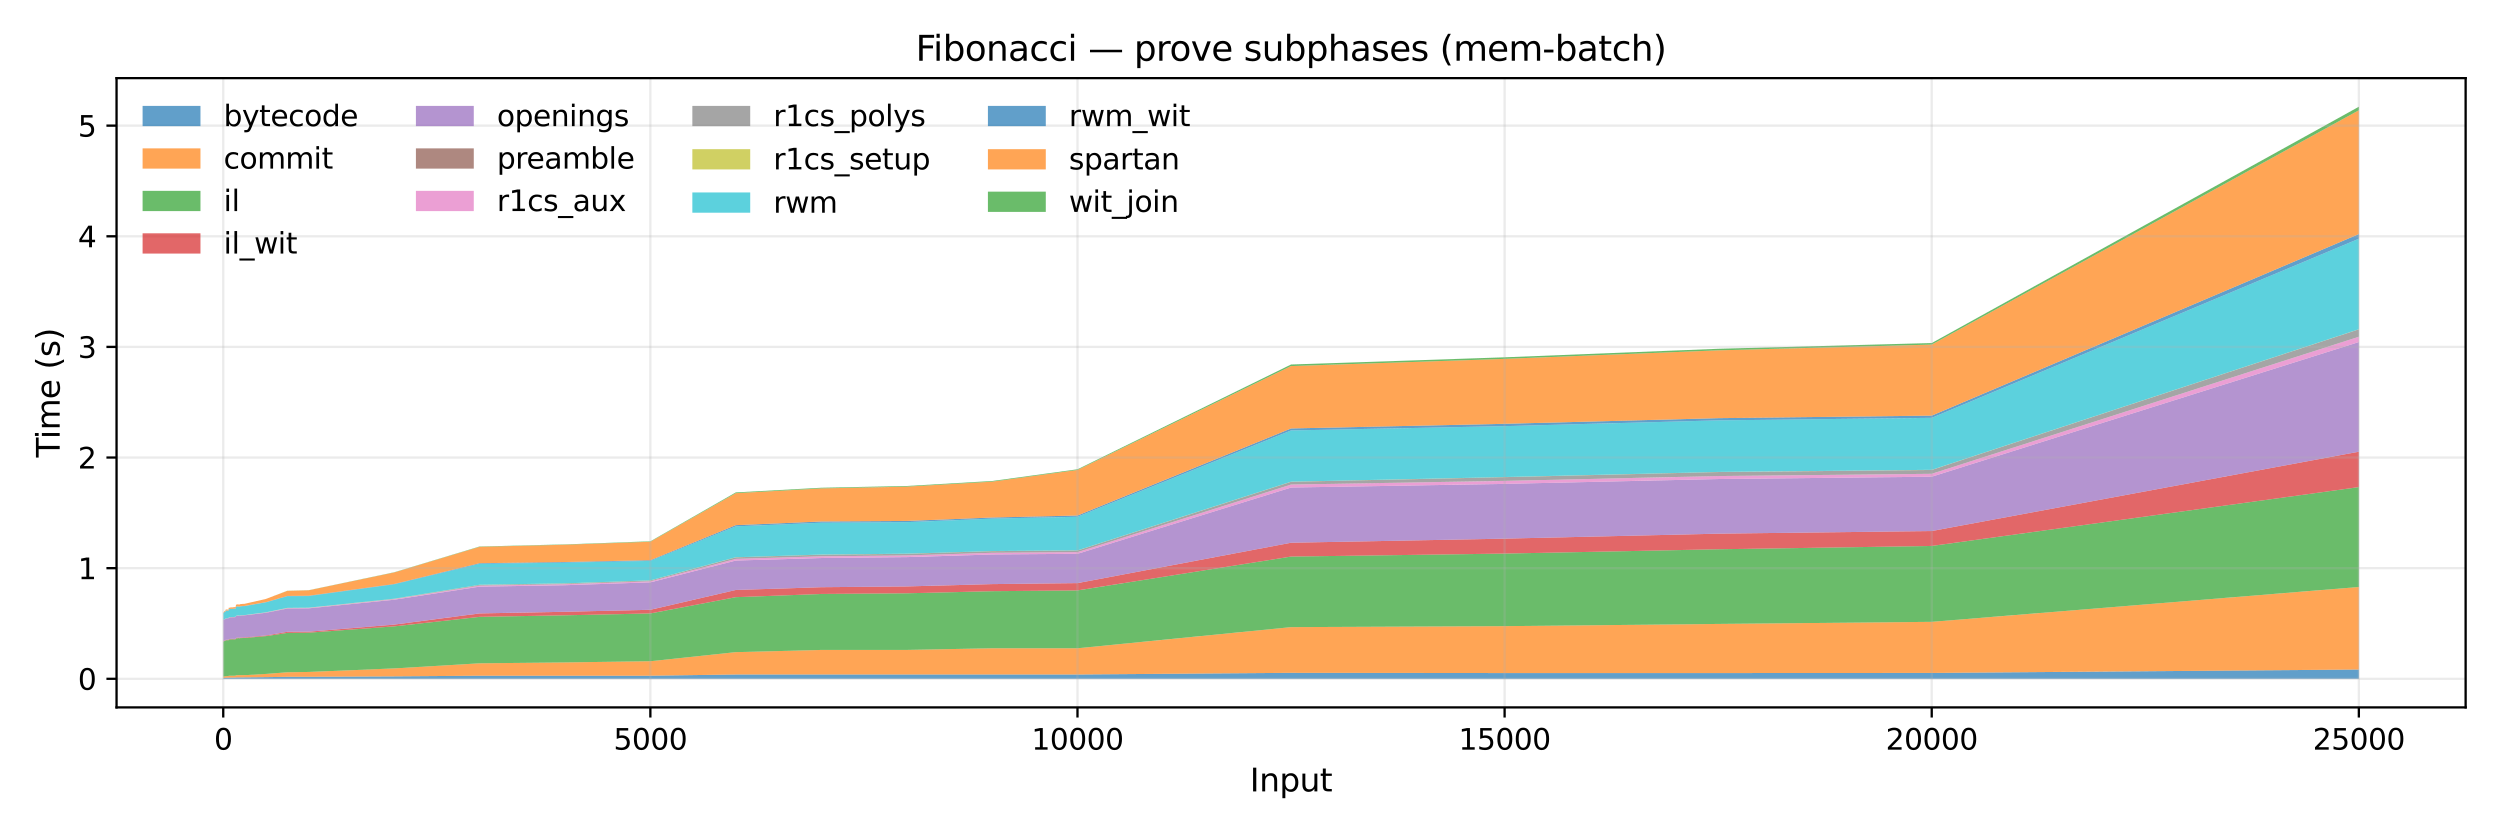 <?xml version="1.0" encoding="utf-8" standalone="no"?>
<!DOCTYPE svg PUBLIC "-//W3C//DTD SVG 1.1//EN"
  "http://www.w3.org/Graphics/SVG/1.1/DTD/svg11.dtd">
<svg xmlns:xlink="http://www.w3.org/1999/xlink" width="864pt" height="288pt" viewBox="0 0 864 288" xmlns="http://www.w3.org/2000/svg" version="1.1">
 <defs>
  <style type="text/css">*{stroke-linejoin: round; stroke-linecap: butt}</style>
 </defs>
 <g id="figure_1">
  <g id="patch_1">
   <path d="M 0 288 
L 864 288 
L 864 0 
L 0 0 
z
" style="fill: #ffffff"/>
  </g>
  <g id="axes_1">
   <g id="patch_2">
    <path d="M 40.28 244.48 
L 852.12 244.48 
L 852.12 27 
L 40.28 27 
z
" style="fill: #ffffff"/>
   </g>
   <g id="FillBetweenPolyCollection_1">
    <path d="M 77.182 234.327 
L 77.182 234.595 
L 77.211 234.595 
L 77.241 234.595 
L 77.27 234.595 
L 77.3 234.595 
L 77.329 234.595 
L 77.359 234.595 
L 77.388 234.595 
L 77.418 234.595 
L 77.448 234.595 
L 77.477 234.595 
L 77.507 234.595 
L 77.536 234.595 
L 77.566 234.595 
L 77.595 234.595 
L 77.625 234.595 
L 77.654 234.595 
L 77.684 234.595 
L 77.713 234.595 
L 77.743 234.595 
L 77.772 234.595 
L 77.802 234.595 
L 77.831 234.595 
L 77.861 234.595 
L 77.89 234.595 
L 77.92 234.595 
L 77.949 234.595 
L 77.979 234.595 
L 78.008 234.595 
L 78.038 234.595 
L 78.067 234.595 
L 78.097 234.595 
L 78.127 234.595 
L 78.156 234.595 
L 78.186 234.595 
L 78.215 234.595 
L 78.245 234.595 
L 78.274 234.595 
L 78.304 234.595 
L 78.333 234.595 
L 78.363 234.595 
L 78.392 234.595 
L 78.422 234.595 
L 78.451 234.595 
L 78.481 234.595 
L 78.51 234.595 
L 78.54 234.595 
L 78.569 234.595 
L 78.599 234.595 
L 78.628 234.595 
L 78.687 234.595 
L 78.747 234.595 
L 78.806 234.595 
L 78.865 234.595 
L 78.924 234.595 
L 78.983 234.595 
L 79.042 234.595 
L 79.101 234.595 
L 79.16 234.595 
L 79.219 234.595 
L 79.278 234.595 
L 79.337 234.595 
L 79.396 234.595 
L 79.455 234.595 
L 79.514 234.595 
L 79.573 234.595 
L 79.632 234.595 
L 79.691 234.595 
L 79.75 234.595 
L 79.809 234.595 
L 79.868 234.595 
L 79.927 234.595 
L 79.986 234.595 
L 80.046 234.595 
L 80.105 234.595 
L 80.252 234.595 
L 80.4 234.595 
L 80.547 234.595 
L 80.695 234.595 
L 80.843 234.595 
L 80.99 234.595 
L 81.138 234.595 
L 81.285 234.595 
L 81.433 234.595 
L 81.581 234.595 
L 81.728 234.595 
L 81.876 234.595 
L 82.024 234.595 
L 82.171 234.595 
L 82.319 234.595 
L 82.466 234.595 
L 82.614 234.595 
L 82.762 234.595 
L 82.909 234.595 
L 83.057 234.595 
L 83.352 234.595 
L 83.647 234.595 
L 83.943 234.595 
L 84.238 234.595 
L 84.533 234.595 
L 91.914 234.595 
L 99.294 234.595 
L 106.675 234.595 
L 136.198 234.595 
L 165.72 234.595 
L 195.243 234.595 
L 224.765 234.595 
L 254.288 234.595 
L 283.811 234.595 
L 313.333 234.595 
L 342.856 234.595 
L 372.379 234.595 
L 446.185 234.595 
L 519.992 234.595 
L 593.798 234.595 
L 667.605 234.595 
L 815.218 234.595 
L 815.218 231.383 
L 815.218 231.383 
L 667.605 232.568 
L 593.798 232.606 
L 519.992 232.606 
L 446.185 232.53 
L 372.379 233.103 
L 342.856 233.103 
L 313.333 233.103 
L 283.811 233.103 
L 254.288 233.103 
L 224.765 233.524 
L 195.243 233.524 
L 165.72 233.524 
L 136.198 233.753 
L 106.675 233.906 
L 99.294 233.906 
L 91.914 234.021 
L 84.533 234.098 
L 84.238 234.098 
L 83.943 234.098 
L 83.647 234.098 
L 83.352 234.098 
L 83.057 234.098 
L 82.909 234.136 
L 82.762 234.098 
L 82.614 234.098 
L 82.466 234.098 
L 82.319 234.098 
L 82.171 234.098 
L 82.024 234.098 
L 81.876 234.098 
L 81.728 234.098 
L 81.581 234.098 
L 81.433 234.174 
L 81.285 234.174 
L 81.138 234.174 
L 80.99 234.174 
L 80.843 234.174 
L 80.695 234.174 
L 80.547 234.174 
L 80.4 234.174 
L 80.252 234.174 
L 80.105 234.174 
L 80.046 234.174 
L 79.986 234.174 
L 79.927 234.174 
L 79.868 234.174 
L 79.809 234.174 
L 79.75 234.174 
L 79.691 234.174 
L 79.632 234.174 
L 79.573 234.174 
L 79.514 234.174 
L 79.455 234.174 
L 79.396 234.174 
L 79.337 234.174 
L 79.278 234.174 
L 79.219 234.174 
L 79.16 234.174 
L 79.101 234.174 
L 79.042 234.174 
L 78.983 234.212 
L 78.924 234.212 
L 78.865 234.25 
L 78.806 234.212 
L 78.747 234.25 
L 78.687 234.25 
L 78.628 234.212 
L 78.599 234.212 
L 78.569 234.212 
L 78.54 234.212 
L 78.51 234.212 
L 78.481 234.212 
L 78.451 234.212 
L 78.422 234.212 
L 78.392 234.212 
L 78.363 234.212 
L 78.333 234.25 
L 78.304 234.212 
L 78.274 234.212 
L 78.245 234.212 
L 78.215 234.25 
L 78.186 234.212 
L 78.156 234.212 
L 78.127 234.212 
L 78.097 234.212 
L 78.067 234.212 
L 78.038 234.25 
L 78.008 234.212 
L 77.979 234.212 
L 77.949 234.212 
L 77.92 234.212 
L 77.89 234.289 
L 77.861 234.289 
L 77.831 234.289 
L 77.802 234.289 
L 77.772 234.289 
L 77.743 234.289 
L 77.713 234.289 
L 77.684 234.289 
L 77.654 234.289 
L 77.625 234.289 
L 77.595 234.25 
L 77.566 234.289 
L 77.536 234.289 
L 77.507 234.25 
L 77.477 234.289 
L 77.448 234.289 
L 77.418 234.327 
L 77.388 234.327 
L 77.359 234.327 
L 77.329 234.289 
L 77.3 234.327 
L 77.27 234.289 
L 77.241 234.327 
L 77.211 234.327 
L 77.182 234.327 
z
" clip-path="url(#pa3b502ff9b)" style="fill: #1f77b4; fill-opacity: 0.7"/>
   </g>
   <g id="FillBetweenPolyCollection_2">
    <path d="M 77.182 233.83 
L 77.182 234.327 
L 77.211 234.327 
L 77.241 234.327 
L 77.27 234.289 
L 77.3 234.327 
L 77.329 234.289 
L 77.359 234.327 
L 77.388 234.327 
L 77.418 234.327 
L 77.448 234.289 
L 77.477 234.289 
L 77.507 234.25 
L 77.536 234.289 
L 77.566 234.289 
L 77.595 234.25 
L 77.625 234.289 
L 77.654 234.289 
L 77.684 234.289 
L 77.713 234.289 
L 77.743 234.289 
L 77.772 234.289 
L 77.802 234.289 
L 77.831 234.289 
L 77.861 234.289 
L 77.89 234.289 
L 77.92 234.212 
L 77.949 234.212 
L 77.979 234.212 
L 78.008 234.212 
L 78.038 234.25 
L 78.067 234.212 
L 78.097 234.212 
L 78.127 234.212 
L 78.156 234.212 
L 78.186 234.212 
L 78.215 234.25 
L 78.245 234.212 
L 78.274 234.212 
L 78.304 234.212 
L 78.333 234.25 
L 78.363 234.212 
L 78.392 234.212 
L 78.422 234.212 
L 78.451 234.212 
L 78.481 234.212 
L 78.51 234.212 
L 78.54 234.212 
L 78.569 234.212 
L 78.599 234.212 
L 78.628 234.212 
L 78.687 234.25 
L 78.747 234.25 
L 78.806 234.212 
L 78.865 234.25 
L 78.924 234.212 
L 78.983 234.212 
L 79.042 234.174 
L 79.101 234.174 
L 79.16 234.174 
L 79.219 234.174 
L 79.278 234.174 
L 79.337 234.174 
L 79.396 234.174 
L 79.455 234.174 
L 79.514 234.174 
L 79.573 234.174 
L 79.632 234.174 
L 79.691 234.174 
L 79.75 234.174 
L 79.809 234.174 
L 79.868 234.174 
L 79.927 234.174 
L 79.986 234.174 
L 80.046 234.174 
L 80.105 234.174 
L 80.252 234.174 
L 80.4 234.174 
L 80.547 234.174 
L 80.695 234.174 
L 80.843 234.174 
L 80.99 234.174 
L 81.138 234.174 
L 81.285 234.174 
L 81.433 234.174 
L 81.581 234.098 
L 81.728 234.098 
L 81.876 234.098 
L 82.024 234.098 
L 82.171 234.098 
L 82.319 234.098 
L 82.466 234.098 
L 82.614 234.098 
L 82.762 234.098 
L 82.909 234.136 
L 83.057 234.098 
L 83.352 234.098 
L 83.647 234.098 
L 83.943 234.098 
L 84.238 234.098 
L 84.533 234.098 
L 91.914 234.021 
L 99.294 233.906 
L 106.675 233.906 
L 136.198 233.753 
L 165.72 233.524 
L 195.243 233.524 
L 224.765 233.524 
L 254.288 233.103 
L 283.811 233.103 
L 313.333 233.103 
L 342.856 233.103 
L 372.379 233.103 
L 446.185 232.53 
L 519.992 232.606 
L 593.798 232.606 
L 667.605 232.568 
L 815.218 231.383 
L 815.218 202.86 
L 815.218 202.86 
L 667.605 214.904 
L 593.798 215.63 
L 519.992 216.395 
L 446.185 216.739 
L 372.379 224.042 
L 342.856 224.042 
L 313.333 224.615 
L 283.811 224.615 
L 254.288 225.38 
L 224.765 228.515 
L 195.243 228.936 
L 165.72 229.242 
L 136.198 231.001 
L 106.675 232.224 
L 99.294 232.339 
L 91.914 232.912 
L 84.533 233.333 
L 84.238 233.295 
L 83.943 233.333 
L 83.647 233.333 
L 83.352 233.333 
L 83.057 233.333 
L 82.909 233.333 
L 82.762 233.333 
L 82.614 233.333 
L 82.466 233.333 
L 82.319 233.295 
L 82.171 233.333 
L 82.024 233.371 
L 81.876 233.371 
L 81.728 233.333 
L 81.581 233.371 
L 81.433 233.524 
L 81.285 233.486 
L 81.138 233.524 
L 80.99 233.524 
L 80.843 233.524 
L 80.695 233.524 
L 80.547 233.524 
L 80.4 233.524 
L 80.252 233.524 
L 80.105 233.524 
L 80.046 233.524 
L 79.986 233.524 
L 79.927 233.524 
L 79.868 233.524 
L 79.809 233.524 
L 79.75 233.524 
L 79.691 233.524 
L 79.632 233.524 
L 79.573 233.524 
L 79.514 233.524 
L 79.455 233.562 
L 79.396 233.524 
L 79.337 233.524 
L 79.278 233.524 
L 79.219 233.524 
L 79.16 233.562 
L 79.101 233.524 
L 79.042 233.524 
L 78.983 233.639 
L 78.924 233.639 
L 78.865 233.677 
L 78.806 233.639 
L 78.747 233.677 
L 78.687 233.677 
L 78.628 233.639 
L 78.599 233.639 
L 78.569 233.639 
L 78.54 233.639 
L 78.51 233.639 
L 78.481 233.639 
L 78.451 233.639 
L 78.422 233.639 
L 78.392 233.639 
L 78.363 233.639 
L 78.333 233.677 
L 78.304 233.639 
L 78.274 233.639 
L 78.245 233.639 
L 78.215 233.677 
L 78.186 233.639 
L 78.156 233.639 
L 78.127 233.639 
L 78.097 233.639 
L 78.067 233.639 
L 78.038 233.677 
L 78.008 233.639 
L 77.979 233.639 
L 77.949 233.639 
L 77.92 233.639 
L 77.89 233.753 
L 77.861 233.753 
L 77.831 233.792 
L 77.802 233.792 
L 77.772 233.753 
L 77.743 233.753 
L 77.713 233.792 
L 77.684 233.753 
L 77.654 233.792 
L 77.625 233.753 
L 77.595 233.753 
L 77.566 233.792 
L 77.536 233.792 
L 77.507 233.753 
L 77.477 233.753 
L 77.448 233.792 
L 77.418 233.83 
L 77.388 233.83 
L 77.359 233.83 
L 77.329 233.792 
L 77.3 233.83 
L 77.27 233.792 
L 77.241 233.83 
L 77.211 233.83 
L 77.182 233.83 
z
" clip-path="url(#pa3b502ff9b)" style="fill: #ff7f0e; fill-opacity: 0.7"/>
   </g>
   <g id="FillBetweenPolyCollection_3">
    <path d="M 77.182 221.671 
L 77.182 233.83 
L 77.211 233.83 
L 77.241 233.83 
L 77.27 233.792 
L 77.3 233.83 
L 77.329 233.792 
L 77.359 233.83 
L 77.388 233.83 
L 77.418 233.83 
L 77.448 233.792 
L 77.477 233.753 
L 77.507 233.753 
L 77.536 233.792 
L 77.566 233.792 
L 77.595 233.753 
L 77.625 233.753 
L 77.654 233.792 
L 77.684 233.753 
L 77.713 233.792 
L 77.743 233.753 
L 77.772 233.753 
L 77.802 233.792 
L 77.831 233.792 
L 77.861 233.753 
L 77.89 233.753 
L 77.92 233.639 
L 77.949 233.639 
L 77.979 233.639 
L 78.008 233.639 
L 78.038 233.677 
L 78.067 233.639 
L 78.097 233.639 
L 78.127 233.639 
L 78.156 233.639 
L 78.186 233.639 
L 78.215 233.677 
L 78.245 233.639 
L 78.274 233.639 
L 78.304 233.639 
L 78.333 233.677 
L 78.363 233.639 
L 78.392 233.639 
L 78.422 233.639 
L 78.451 233.639 
L 78.481 233.639 
L 78.51 233.639 
L 78.54 233.639 
L 78.569 233.639 
L 78.599 233.639 
L 78.628 233.639 
L 78.687 233.677 
L 78.747 233.677 
L 78.806 233.639 
L 78.865 233.677 
L 78.924 233.639 
L 78.983 233.639 
L 79.042 233.524 
L 79.101 233.524 
L 79.16 233.562 
L 79.219 233.524 
L 79.278 233.524 
L 79.337 233.524 
L 79.396 233.524 
L 79.455 233.562 
L 79.514 233.524 
L 79.573 233.524 
L 79.632 233.524 
L 79.691 233.524 
L 79.75 233.524 
L 79.809 233.524 
L 79.868 233.524 
L 79.927 233.524 
L 79.986 233.524 
L 80.046 233.524 
L 80.105 233.524 
L 80.252 233.524 
L 80.4 233.524 
L 80.547 233.524 
L 80.695 233.524 
L 80.843 233.524 
L 80.99 233.524 
L 81.138 233.524 
L 81.285 233.486 
L 81.433 233.524 
L 81.581 233.371 
L 81.728 233.333 
L 81.876 233.371 
L 82.024 233.371 
L 82.171 233.333 
L 82.319 233.295 
L 82.466 233.333 
L 82.614 233.333 
L 82.762 233.333 
L 82.909 233.333 
L 83.057 233.333 
L 83.352 233.333 
L 83.647 233.333 
L 83.943 233.333 
L 84.238 233.295 
L 84.533 233.333 
L 91.914 232.912 
L 99.294 232.339 
L 106.675 232.224 
L 136.198 231.001 
L 165.72 229.242 
L 195.243 228.936 
L 224.765 228.515 
L 254.288 225.38 
L 283.811 224.615 
L 313.333 224.615 
L 342.856 224.042 
L 372.379 224.042 
L 446.185 216.739 
L 519.992 216.395 
L 593.798 215.63 
L 667.605 214.904 
L 815.218 202.86 
L 815.218 168.335 
L 815.218 168.335 
L 667.605 188.675 
L 593.798 189.822 
L 519.992 191.313 
L 446.185 192.346 
L 372.379 204.045 
L 342.856 204.313 
L 313.333 205.04 
L 283.811 205.269 
L 254.288 206.378 
L 224.765 211.998 
L 195.243 212.648 
L 165.72 213.183 
L 136.198 216.472 
L 106.675 218.651 
L 99.294 218.727 
L 91.914 219.836 
L 84.533 220.486 
L 84.238 220.486 
L 83.943 220.486 
L 83.647 220.524 
L 83.352 220.524 
L 83.057 220.524 
L 82.909 220.563 
L 82.762 220.601 
L 82.614 220.601 
L 82.466 220.524 
L 82.319 220.524 
L 82.171 220.563 
L 82.024 220.601 
L 81.876 220.677 
L 81.728 220.601 
L 81.581 220.601 
L 81.433 220.945 
L 81.285 220.907 
L 81.138 220.945 
L 80.99 220.983 
L 80.843 220.945 
L 80.695 220.945 
L 80.547 220.945 
L 80.4 220.907 
L 80.252 220.945 
L 80.105 220.945 
L 80.046 220.945 
L 79.986 220.945 
L 79.927 220.907 
L 79.868 220.983 
L 79.809 220.907 
L 79.75 220.983 
L 79.691 220.945 
L 79.632 220.983 
L 79.573 220.945 
L 79.514 220.945 
L 79.455 221.021 
L 79.396 221.06 
L 79.337 220.983 
L 79.278 220.983 
L 79.219 220.983 
L 79.16 221.021 
L 79.101 221.021 
L 79.042 220.945 
L 78.983 221.251 
L 78.924 221.251 
L 78.865 221.327 
L 78.806 221.251 
L 78.747 221.289 
L 78.687 221.251 
L 78.628 221.213 
L 78.599 221.289 
L 78.569 221.251 
L 78.54 221.213 
L 78.51 221.289 
L 78.481 221.251 
L 78.451 221.251 
L 78.422 221.251 
L 78.392 221.251 
L 78.363 221.251 
L 78.333 221.289 
L 78.304 221.251 
L 78.274 221.251 
L 78.245 221.289 
L 78.215 221.289 
L 78.186 221.213 
L 78.156 221.213 
L 78.127 221.251 
L 78.097 221.213 
L 78.067 221.251 
L 78.038 221.289 
L 78.008 221.251 
L 77.979 221.289 
L 77.949 221.289 
L 77.92 221.213 
L 77.89 221.48 
L 77.861 221.48 
L 77.831 221.518 
L 77.802 221.518 
L 77.772 221.442 
L 77.743 221.518 
L 77.713 221.557 
L 77.684 221.518 
L 77.654 221.518 
L 77.625 221.518 
L 77.595 221.518 
L 77.566 221.518 
L 77.536 221.557 
L 77.507 221.48 
L 77.477 221.557 
L 77.448 221.557 
L 77.418 221.671 
L 77.388 221.671 
L 77.359 221.71 
L 77.329 221.671 
L 77.3 221.71 
L 77.27 221.71 
L 77.241 221.671 
L 77.211 221.71 
L 77.182 221.671 
z
" clip-path="url(#pa3b502ff9b)" style="fill: #2ca02c; fill-opacity: 0.7"/>
   </g>
   <g id="FillBetweenPolyCollection_4">
    <path d="M 77.182 221.557 
L 77.182 221.671 
L 77.211 221.71 
L 77.241 221.671 
L 77.27 221.71 
L 77.3 221.71 
L 77.329 221.671 
L 77.359 221.71 
L 77.388 221.671 
L 77.418 221.671 
L 77.448 221.557 
L 77.477 221.557 
L 77.507 221.48 
L 77.536 221.557 
L 77.566 221.518 
L 77.595 221.518 
L 77.625 221.518 
L 77.654 221.518 
L 77.684 221.518 
L 77.713 221.557 
L 77.743 221.518 
L 77.772 221.442 
L 77.802 221.518 
L 77.831 221.518 
L 77.861 221.48 
L 77.89 221.48 
L 77.92 221.213 
L 77.949 221.289 
L 77.979 221.289 
L 78.008 221.251 
L 78.038 221.289 
L 78.067 221.251 
L 78.097 221.213 
L 78.127 221.251 
L 78.156 221.213 
L 78.186 221.213 
L 78.215 221.289 
L 78.245 221.289 
L 78.274 221.251 
L 78.304 221.251 
L 78.333 221.289 
L 78.363 221.251 
L 78.392 221.251 
L 78.422 221.251 
L 78.451 221.251 
L 78.481 221.251 
L 78.51 221.289 
L 78.54 221.213 
L 78.569 221.251 
L 78.599 221.289 
L 78.628 221.213 
L 78.687 221.251 
L 78.747 221.289 
L 78.806 221.251 
L 78.865 221.327 
L 78.924 221.251 
L 78.983 221.251 
L 79.042 220.945 
L 79.101 221.021 
L 79.16 221.021 
L 79.219 220.983 
L 79.278 220.983 
L 79.337 220.983 
L 79.396 221.06 
L 79.455 221.021 
L 79.514 220.945 
L 79.573 220.945 
L 79.632 220.983 
L 79.691 220.945 
L 79.75 220.983 
L 79.809 220.907 
L 79.868 220.983 
L 79.927 220.907 
L 79.986 220.945 
L 80.046 220.945 
L 80.105 220.945 
L 80.252 220.945 
L 80.4 220.907 
L 80.547 220.945 
L 80.695 220.945 
L 80.843 220.945 
L 80.99 220.983 
L 81.138 220.945 
L 81.285 220.907 
L 81.433 220.945 
L 81.581 220.601 
L 81.728 220.601 
L 81.876 220.677 
L 82.024 220.601 
L 82.171 220.563 
L 82.319 220.524 
L 82.466 220.524 
L 82.614 220.601 
L 82.762 220.601 
L 82.909 220.563 
L 83.057 220.524 
L 83.352 220.524 
L 83.647 220.524 
L 83.943 220.486 
L 84.238 220.486 
L 84.533 220.486 
L 91.914 219.836 
L 99.294 218.727 
L 106.675 218.651 
L 136.198 216.472 
L 165.72 213.183 
L 195.243 212.648 
L 224.765 211.998 
L 254.288 206.378 
L 283.811 205.269 
L 313.333 205.04 
L 342.856 204.313 
L 372.379 204.045 
L 446.185 192.346 
L 519.992 191.313 
L 593.798 189.822 
L 667.605 188.675 
L 815.218 168.335 
L 815.218 156.1 
L 815.218 156.1 
L 667.605 183.514 
L 593.798 184.431 
L 519.992 186.152 
L 446.185 187.566 
L 372.379 201.522 
L 342.856 201.866 
L 313.333 202.669 
L 283.811 202.937 
L 254.288 203.892 
L 224.765 210.736 
L 195.243 211.425 
L 165.72 211.998 
L 136.198 215.86 
L 106.675 218.307 
L 99.294 218.345 
L 91.914 219.607 
L 84.533 220.295 
L 84.238 220.295 
L 83.943 220.295 
L 83.647 220.333 
L 83.352 220.333 
L 83.057 220.333 
L 82.909 220.371 
L 82.762 220.41 
L 82.614 220.448 
L 82.466 220.333 
L 82.319 220.333 
L 82.171 220.371 
L 82.024 220.41 
L 81.876 220.486 
L 81.728 220.41 
L 81.581 220.41 
L 81.433 220.792 
L 81.285 220.754 
L 81.138 220.792 
L 80.99 220.83 
L 80.843 220.792 
L 80.695 220.792 
L 80.547 220.792 
L 80.4 220.754 
L 80.252 220.792 
L 80.105 220.792 
L 80.046 220.792 
L 79.986 220.792 
L 79.927 220.754 
L 79.868 220.83 
L 79.809 220.754 
L 79.75 220.83 
L 79.691 220.792 
L 79.632 220.83 
L 79.573 220.792 
L 79.514 220.792 
L 79.455 220.868 
L 79.396 220.907 
L 79.337 220.83 
L 79.278 220.83 
L 79.219 220.83 
L 79.16 220.868 
L 79.101 220.868 
L 79.042 220.792 
L 78.983 221.098 
L 78.924 221.098 
L 78.865 221.174 
L 78.806 221.098 
L 78.747 221.136 
L 78.687 221.098 
L 78.628 221.06 
L 78.599 221.136 
L 78.569 221.098 
L 78.54 221.06 
L 78.51 221.174 
L 78.481 221.098 
L 78.451 221.098 
L 78.422 221.098 
L 78.392 221.098 
L 78.363 221.098 
L 78.333 221.136 
L 78.304 221.098 
L 78.274 221.098 
L 78.245 221.136 
L 78.215 221.136 
L 78.186 221.06 
L 78.156 221.06 
L 78.127 221.098 
L 78.097 221.06 
L 78.067 221.098 
L 78.038 221.136 
L 78.008 221.098 
L 77.979 221.174 
L 77.949 221.174 
L 77.92 221.06 
L 77.89 221.327 
L 77.861 221.327 
L 77.831 221.404 
L 77.802 221.366 
L 77.772 221.289 
L 77.743 221.366 
L 77.713 221.404 
L 77.684 221.366 
L 77.654 221.366 
L 77.625 221.366 
L 77.595 221.366 
L 77.566 221.366 
L 77.536 221.404 
L 77.507 221.366 
L 77.477 221.442 
L 77.448 221.404 
L 77.418 221.518 
L 77.388 221.518 
L 77.359 221.595 
L 77.329 221.557 
L 77.3 221.595 
L 77.27 221.595 
L 77.241 221.557 
L 77.211 221.595 
L 77.182 221.557 
z
" clip-path="url(#pa3b502ff9b)" style="fill: #d62728; fill-opacity: 0.7"/>
   </g>
   <g id="FillBetweenPolyCollection_5">
    <path d="M 77.182 214.216 
L 77.182 221.557 
L 77.211 221.595 
L 77.241 221.557 
L 77.27 221.595 
L 77.3 221.595 
L 77.329 221.557 
L 77.359 221.595 
L 77.388 221.518 
L 77.418 221.518 
L 77.448 221.404 
L 77.477 221.442 
L 77.507 221.366 
L 77.536 221.404 
L 77.566 221.366 
L 77.595 221.366 
L 77.625 221.366 
L 77.654 221.366 
L 77.684 221.366 
L 77.713 221.404 
L 77.743 221.366 
L 77.772 221.289 
L 77.802 221.366 
L 77.831 221.404 
L 77.861 221.327 
L 77.89 221.327 
L 77.92 221.06 
L 77.949 221.174 
L 77.979 221.174 
L 78.008 221.098 
L 78.038 221.136 
L 78.067 221.098 
L 78.097 221.06 
L 78.127 221.098 
L 78.156 221.06 
L 78.186 221.06 
L 78.215 221.136 
L 78.245 221.136 
L 78.274 221.098 
L 78.304 221.098 
L 78.333 221.136 
L 78.363 221.098 
L 78.392 221.098 
L 78.422 221.098 
L 78.451 221.098 
L 78.481 221.098 
L 78.51 221.174 
L 78.54 221.06 
L 78.569 221.098 
L 78.599 221.136 
L 78.628 221.06 
L 78.687 221.098 
L 78.747 221.136 
L 78.806 221.098 
L 78.865 221.174 
L 78.924 221.098 
L 78.983 221.098 
L 79.042 220.792 
L 79.101 220.868 
L 79.16 220.868 
L 79.219 220.83 
L 79.278 220.83 
L 79.337 220.83 
L 79.396 220.907 
L 79.455 220.868 
L 79.514 220.792 
L 79.573 220.792 
L 79.632 220.83 
L 79.691 220.792 
L 79.75 220.83 
L 79.809 220.754 
L 79.868 220.83 
L 79.927 220.754 
L 79.986 220.792 
L 80.046 220.792 
L 80.105 220.792 
L 80.252 220.792 
L 80.4 220.754 
L 80.547 220.792 
L 80.695 220.792 
L 80.843 220.792 
L 80.99 220.83 
L 81.138 220.792 
L 81.285 220.754 
L 81.433 220.792 
L 81.581 220.41 
L 81.728 220.41 
L 81.876 220.486 
L 82.024 220.41 
L 82.171 220.371 
L 82.319 220.333 
L 82.466 220.333 
L 82.614 220.448 
L 82.762 220.41 
L 82.909 220.371 
L 83.057 220.333 
L 83.352 220.333 
L 83.647 220.333 
L 83.943 220.295 
L 84.238 220.295 
L 84.533 220.295 
L 91.914 219.607 
L 99.294 218.345 
L 106.675 218.307 
L 136.198 215.86 
L 165.72 211.998 
L 195.243 211.425 
L 224.765 210.736 
L 254.288 203.892 
L 283.811 202.937 
L 313.333 202.669 
L 342.856 201.866 
L 372.379 201.522 
L 446.185 187.566 
L 519.992 186.152 
L 593.798 184.431 
L 667.605 183.514 
L 815.218 156.1 
L 815.218 118.21 
L 815.218 118.21 
L 667.605 164.741 
L 593.798 165.544 
L 519.992 167.226 
L 446.185 168.488 
L 372.379 191.39 
L 342.856 191.619 
L 313.333 192.537 
L 283.811 192.843 
L 254.288 193.722 
L 224.765 201.254 
L 195.243 202.248 
L 165.72 202.745 
L 136.198 207.257 
L 106.675 210.239 
L 99.294 210.316 
L 91.914 211.769 
L 84.533 212.648 
L 84.238 212.686 
L 83.943 212.648 
L 83.647 212.686 
L 83.352 212.725 
L 83.057 212.725 
L 82.909 212.763 
L 82.762 212.839 
L 82.614 212.878 
L 82.466 212.763 
L 82.319 212.763 
L 82.171 212.763 
L 82.024 212.801 
L 81.876 212.878 
L 81.728 212.878 
L 81.581 212.839 
L 81.433 213.26 
L 81.285 213.26 
L 81.138 213.298 
L 80.99 213.298 
L 80.843 213.298 
L 80.695 213.336 
L 80.547 213.298 
L 80.4 213.336 
L 80.252 213.298 
L 80.105 213.336 
L 80.046 213.336 
L 79.986 213.336 
L 79.927 213.298 
L 79.868 213.336 
L 79.809 213.298 
L 79.75 213.375 
L 79.691 213.336 
L 79.632 213.336 
L 79.573 213.336 
L 79.514 213.336 
L 79.455 213.413 
L 79.396 213.451 
L 79.337 213.413 
L 79.278 213.375 
L 79.219 213.336 
L 79.16 213.413 
L 79.101 213.451 
L 79.042 213.336 
L 78.983 213.68 
L 78.924 213.68 
L 78.865 213.757 
L 78.806 213.719 
L 78.747 213.719 
L 78.687 213.719 
L 78.628 213.642 
L 78.599 213.68 
L 78.569 213.68 
L 78.54 213.68 
L 78.51 213.757 
L 78.481 213.68 
L 78.451 213.719 
L 78.422 213.68 
L 78.392 213.719 
L 78.363 213.68 
L 78.333 213.68 
L 78.304 213.719 
L 78.274 213.68 
L 78.245 213.757 
L 78.215 213.719 
L 78.186 213.642 
L 78.156 213.68 
L 78.127 213.68 
L 78.097 213.68 
L 78.067 213.719 
L 78.038 213.757 
L 78.008 213.757 
L 77.979 213.757 
L 77.949 213.833 
L 77.92 213.68 
L 77.89 213.948 
L 77.861 213.986 
L 77.831 214.101 
L 77.802 213.986 
L 77.772 213.91 
L 77.743 213.986 
L 77.713 214.025 
L 77.684 214.025 
L 77.654 214.025 
L 77.625 213.986 
L 77.595 214.025 
L 77.566 214.025 
L 77.536 214.063 
L 77.507 214.025 
L 77.477 214.063 
L 77.448 214.063 
L 77.418 214.177 
L 77.388 214.139 
L 77.359 214.254 
L 77.329 214.254 
L 77.3 214.254 
L 77.27 214.254 
L 77.241 214.216 
L 77.211 214.216 
L 77.182 214.216 
z
" clip-path="url(#pa3b502ff9b)" style="fill: #9467bd; fill-opacity: 0.7"/>
   </g>
   <g id="FillBetweenPolyCollection_6">
    <path d="M 77.182 214.216 
L 77.182 214.216 
L 77.211 214.216 
L 77.241 214.216 
L 77.27 214.254 
L 77.3 214.254 
L 77.329 214.254 
L 77.359 214.254 
L 77.388 214.139 
L 77.418 214.177 
L 77.448 214.063 
L 77.477 214.063 
L 77.507 214.025 
L 77.536 214.063 
L 77.566 214.025 
L 77.595 214.025 
L 77.625 213.986 
L 77.654 214.025 
L 77.684 214.025 
L 77.713 214.025 
L 77.743 213.986 
L 77.772 213.91 
L 77.802 213.986 
L 77.831 214.101 
L 77.861 213.986 
L 77.89 213.948 
L 77.92 213.68 
L 77.949 213.833 
L 77.979 213.757 
L 78.008 213.757 
L 78.038 213.757 
L 78.067 213.719 
L 78.097 213.68 
L 78.127 213.68 
L 78.156 213.68 
L 78.186 213.642 
L 78.215 213.719 
L 78.245 213.757 
L 78.274 213.68 
L 78.304 213.719 
L 78.333 213.68 
L 78.363 213.68 
L 78.392 213.719 
L 78.422 213.68 
L 78.451 213.719 
L 78.481 213.68 
L 78.51 213.757 
L 78.54 213.68 
L 78.569 213.68 
L 78.599 213.68 
L 78.628 213.642 
L 78.687 213.719 
L 78.747 213.719 
L 78.806 213.719 
L 78.865 213.757 
L 78.924 213.68 
L 78.983 213.68 
L 79.042 213.336 
L 79.101 213.451 
L 79.16 213.413 
L 79.219 213.336 
L 79.278 213.375 
L 79.337 213.413 
L 79.396 213.451 
L 79.455 213.413 
L 79.514 213.336 
L 79.573 213.336 
L 79.632 213.336 
L 79.691 213.336 
L 79.75 213.375 
L 79.809 213.298 
L 79.868 213.336 
L 79.927 213.298 
L 79.986 213.336 
L 80.046 213.336 
L 80.105 213.336 
L 80.252 213.298 
L 80.4 213.336 
L 80.547 213.298 
L 80.695 213.336 
L 80.843 213.298 
L 80.99 213.298 
L 81.138 213.298 
L 81.285 213.26 
L 81.433 213.26 
L 81.581 212.839 
L 81.728 212.878 
L 81.876 212.878 
L 82.024 212.801 
L 82.171 212.763 
L 82.319 212.763 
L 82.466 212.763 
L 82.614 212.878 
L 82.762 212.839 
L 82.909 212.763 
L 83.057 212.725 
L 83.352 212.725 
L 83.647 212.686 
L 83.943 212.648 
L 84.238 212.686 
L 84.533 212.648 
L 91.914 211.769 
L 99.294 210.316 
L 106.675 210.239 
L 136.198 207.257 
L 165.72 202.745 
L 195.243 202.248 
L 224.765 201.254 
L 254.288 193.722 
L 283.811 192.843 
L 313.333 192.537 
L 342.856 191.619 
L 372.379 191.39 
L 446.185 168.488 
L 519.992 167.226 
L 593.798 165.544 
L 667.605 164.741 
L 815.218 118.21 
L 815.218 118.21 
L 815.218 118.21 
L 667.605 164.741 
L 593.798 165.544 
L 519.992 167.226 
L 446.185 168.488 
L 372.379 191.39 
L 342.856 191.619 
L 313.333 192.537 
L 283.811 192.843 
L 254.288 193.722 
L 224.765 201.254 
L 195.243 202.248 
L 165.72 202.745 
L 136.198 207.257 
L 106.675 210.239 
L 99.294 210.316 
L 91.914 211.769 
L 84.533 212.648 
L 84.238 212.686 
L 83.943 212.648 
L 83.647 212.686 
L 83.352 212.725 
L 83.057 212.725 
L 82.909 212.763 
L 82.762 212.839 
L 82.614 212.878 
L 82.466 212.763 
L 82.319 212.763 
L 82.171 212.763 
L 82.024 212.801 
L 81.876 212.878 
L 81.728 212.878 
L 81.581 212.839 
L 81.433 213.26 
L 81.285 213.26 
L 81.138 213.298 
L 80.99 213.298 
L 80.843 213.298 
L 80.695 213.336 
L 80.547 213.298 
L 80.4 213.336 
L 80.252 213.298 
L 80.105 213.336 
L 80.046 213.336 
L 79.986 213.336 
L 79.927 213.298 
L 79.868 213.336 
L 79.809 213.298 
L 79.75 213.375 
L 79.691 213.336 
L 79.632 213.336 
L 79.573 213.336 
L 79.514 213.336 
L 79.455 213.413 
L 79.396 213.451 
L 79.337 213.413 
L 79.278 213.375 
L 79.219 213.336 
L 79.16 213.413 
L 79.101 213.451 
L 79.042 213.336 
L 78.983 213.68 
L 78.924 213.68 
L 78.865 213.757 
L 78.806 213.719 
L 78.747 213.719 
L 78.687 213.719 
L 78.628 213.642 
L 78.599 213.68 
L 78.569 213.68 
L 78.54 213.68 
L 78.51 213.757 
L 78.481 213.68 
L 78.451 213.719 
L 78.422 213.68 
L 78.392 213.719 
L 78.363 213.68 
L 78.333 213.68 
L 78.304 213.719 
L 78.274 213.68 
L 78.245 213.757 
L 78.215 213.719 
L 78.186 213.642 
L 78.156 213.68 
L 78.127 213.68 
L 78.097 213.68 
L 78.067 213.719 
L 78.038 213.757 
L 78.008 213.757 
L 77.979 213.757 
L 77.949 213.833 
L 77.92 213.68 
L 77.89 213.948 
L 77.861 213.986 
L 77.831 214.101 
L 77.802 213.986 
L 77.772 213.91 
L 77.743 213.986 
L 77.713 214.025 
L 77.684 214.025 
L 77.654 214.025 
L 77.625 213.986 
L 77.595 214.025 
L 77.566 214.025 
L 77.536 214.063 
L 77.507 214.025 
L 77.477 214.063 
L 77.448 214.063 
L 77.418 214.177 
L 77.388 214.139 
L 77.359 214.254 
L 77.329 214.254 
L 77.3 214.254 
L 77.27 214.254 
L 77.241 214.216 
L 77.211 214.216 
L 77.182 214.216 
z
" clip-path="url(#pa3b502ff9b)" style="fill: #8c564b; fill-opacity: 0.7"/>
   </g>
   <g id="FillBetweenPolyCollection_7">
    <path d="M 77.182 214.216 
L 77.182 214.216 
L 77.211 214.216 
L 77.241 214.216 
L 77.27 214.254 
L 77.3 214.254 
L 77.329 214.254 
L 77.359 214.254 
L 77.388 214.139 
L 77.418 214.177 
L 77.448 214.063 
L 77.477 214.063 
L 77.507 214.025 
L 77.536 214.063 
L 77.566 214.025 
L 77.595 214.025 
L 77.625 213.986 
L 77.654 214.025 
L 77.684 214.025 
L 77.713 214.025 
L 77.743 213.986 
L 77.772 213.91 
L 77.802 213.986 
L 77.831 214.101 
L 77.861 213.986 
L 77.89 213.948 
L 77.92 213.68 
L 77.949 213.833 
L 77.979 213.757 
L 78.008 213.757 
L 78.038 213.757 
L 78.067 213.719 
L 78.097 213.68 
L 78.127 213.68 
L 78.156 213.68 
L 78.186 213.642 
L 78.215 213.719 
L 78.245 213.757 
L 78.274 213.68 
L 78.304 213.719 
L 78.333 213.68 
L 78.363 213.68 
L 78.392 213.719 
L 78.422 213.68 
L 78.451 213.719 
L 78.481 213.68 
L 78.51 213.757 
L 78.54 213.68 
L 78.569 213.68 
L 78.599 213.68 
L 78.628 213.642 
L 78.687 213.719 
L 78.747 213.719 
L 78.806 213.719 
L 78.865 213.757 
L 78.924 213.68 
L 78.983 213.68 
L 79.042 213.336 
L 79.101 213.451 
L 79.16 213.413 
L 79.219 213.336 
L 79.278 213.375 
L 79.337 213.413 
L 79.396 213.451 
L 79.455 213.413 
L 79.514 213.336 
L 79.573 213.336 
L 79.632 213.336 
L 79.691 213.336 
L 79.75 213.375 
L 79.809 213.298 
L 79.868 213.336 
L 79.927 213.298 
L 79.986 213.336 
L 80.046 213.336 
L 80.105 213.336 
L 80.252 213.298 
L 80.4 213.336 
L 80.547 213.298 
L 80.695 213.336 
L 80.843 213.298 
L 80.99 213.298 
L 81.138 213.298 
L 81.285 213.26 
L 81.433 213.26 
L 81.581 212.839 
L 81.728 212.878 
L 81.876 212.878 
L 82.024 212.801 
L 82.171 212.763 
L 82.319 212.763 
L 82.466 212.763 
L 82.614 212.878 
L 82.762 212.839 
L 82.909 212.763 
L 83.057 212.725 
L 83.352 212.725 
L 83.647 212.686 
L 83.943 212.648 
L 84.238 212.686 
L 84.533 212.648 
L 91.914 211.769 
L 99.294 210.316 
L 106.675 210.239 
L 136.198 207.257 
L 165.72 202.745 
L 195.243 202.248 
L 224.765 201.254 
L 254.288 193.722 
L 283.811 192.843 
L 313.333 192.537 
L 342.856 191.619 
L 372.379 191.39 
L 446.185 168.488 
L 519.992 167.226 
L 593.798 165.544 
L 667.605 164.741 
L 815.218 118.21 
L 815.218 116.374 
L 815.218 116.374 
L 667.605 163.747 
L 593.798 164.511 
L 519.992 166.194 
L 446.185 167.455 
L 372.379 190.816 
L 342.856 191.046 
L 313.333 191.963 
L 283.811 192.269 
L 254.288 193.149 
L 224.765 200.91 
L 195.243 201.904 
L 165.72 202.401 
L 136.198 207.066 
L 106.675 210.125 
L 99.294 210.201 
L 91.914 211.692 
L 84.533 212.61 
L 84.238 212.648 
L 83.943 212.61 
L 83.647 212.648 
L 83.352 212.686 
L 83.057 212.686 
L 82.909 212.725 
L 82.762 212.801 
L 82.614 212.839 
L 82.466 212.725 
L 82.319 212.725 
L 82.171 212.725 
L 82.024 212.763 
L 81.876 212.839 
L 81.728 212.839 
L 81.581 212.801 
L 81.433 213.222 
L 81.285 213.222 
L 81.138 213.26 
L 80.99 213.26 
L 80.843 213.26 
L 80.695 213.298 
L 80.547 213.26 
L 80.4 213.298 
L 80.252 213.26 
L 80.105 213.298 
L 80.046 213.298 
L 79.986 213.298 
L 79.927 213.26 
L 79.868 213.336 
L 79.809 213.298 
L 79.75 213.336 
L 79.691 213.336 
L 79.632 213.298 
L 79.573 213.298 
L 79.514 213.298 
L 79.455 213.375 
L 79.396 213.451 
L 79.337 213.375 
L 79.278 213.336 
L 79.219 213.298 
L 79.16 213.413 
L 79.101 213.451 
L 79.042 213.298 
L 78.983 213.68 
L 78.924 213.68 
L 78.865 213.757 
L 78.806 213.719 
L 78.747 213.719 
L 78.687 213.719 
L 78.628 213.642 
L 78.599 213.68 
L 78.569 213.68 
L 78.54 213.68 
L 78.51 213.757 
L 78.481 213.68 
L 78.451 213.719 
L 78.422 213.68 
L 78.392 213.719 
L 78.363 213.68 
L 78.333 213.68 
L 78.304 213.719 
L 78.274 213.68 
L 78.245 213.757 
L 78.215 213.719 
L 78.186 213.642 
L 78.156 213.68 
L 78.127 213.68 
L 78.097 213.68 
L 78.067 213.719 
L 78.038 213.757 
L 78.008 213.757 
L 77.979 213.757 
L 77.949 213.833 
L 77.92 213.68 
L 77.89 213.948 
L 77.861 213.986 
L 77.831 214.101 
L 77.802 213.986 
L 77.772 213.91 
L 77.743 213.986 
L 77.713 214.025 
L 77.684 214.025 
L 77.654 214.025 
L 77.625 213.986 
L 77.595 214.025 
L 77.566 214.025 
L 77.536 214.063 
L 77.507 214.025 
L 77.477 214.063 
L 77.448 214.063 
L 77.418 214.177 
L 77.388 214.139 
L 77.359 214.254 
L 77.329 214.254 
L 77.3 214.254 
L 77.27 214.254 
L 77.241 214.216 
L 77.211 214.216 
L 77.182 214.216 
z
" clip-path="url(#pa3b502ff9b)" style="fill: #e377c2; fill-opacity: 0.7"/>
   </g>
   <g id="FillBetweenPolyCollection_8">
    <path d="M 77.182 214.216 
L 77.182 214.216 
L 77.211 214.216 
L 77.241 214.216 
L 77.27 214.254 
L 77.3 214.254 
L 77.329 214.254 
L 77.359 214.254 
L 77.388 214.139 
L 77.418 214.177 
L 77.448 214.063 
L 77.477 214.063 
L 77.507 214.025 
L 77.536 214.063 
L 77.566 214.025 
L 77.595 214.025 
L 77.625 213.986 
L 77.654 214.025 
L 77.684 214.025 
L 77.713 214.025 
L 77.743 213.986 
L 77.772 213.91 
L 77.802 213.986 
L 77.831 214.101 
L 77.861 213.986 
L 77.89 213.948 
L 77.92 213.68 
L 77.949 213.833 
L 77.979 213.757 
L 78.008 213.757 
L 78.038 213.757 
L 78.067 213.719 
L 78.097 213.68 
L 78.127 213.68 
L 78.156 213.68 
L 78.186 213.642 
L 78.215 213.719 
L 78.245 213.757 
L 78.274 213.68 
L 78.304 213.719 
L 78.333 213.68 
L 78.363 213.68 
L 78.392 213.719 
L 78.422 213.68 
L 78.451 213.719 
L 78.481 213.68 
L 78.51 213.757 
L 78.54 213.68 
L 78.569 213.68 
L 78.599 213.68 
L 78.628 213.642 
L 78.687 213.719 
L 78.747 213.719 
L 78.806 213.719 
L 78.865 213.757 
L 78.924 213.68 
L 78.983 213.68 
L 79.042 213.298 
L 79.101 213.451 
L 79.16 213.413 
L 79.219 213.298 
L 79.278 213.336 
L 79.337 213.375 
L 79.396 213.451 
L 79.455 213.375 
L 79.514 213.298 
L 79.573 213.298 
L 79.632 213.298 
L 79.691 213.336 
L 79.75 213.336 
L 79.809 213.298 
L 79.868 213.336 
L 79.927 213.26 
L 79.986 213.298 
L 80.046 213.298 
L 80.105 213.298 
L 80.252 213.26 
L 80.4 213.298 
L 80.547 213.26 
L 80.695 213.298 
L 80.843 213.26 
L 80.99 213.26 
L 81.138 213.26 
L 81.285 213.222 
L 81.433 213.222 
L 81.581 212.801 
L 81.728 212.839 
L 81.876 212.839 
L 82.024 212.763 
L 82.171 212.725 
L 82.319 212.725 
L 82.466 212.725 
L 82.614 212.839 
L 82.762 212.801 
L 82.909 212.725 
L 83.057 212.686 
L 83.352 212.686 
L 83.647 212.648 
L 83.943 212.61 
L 84.238 212.648 
L 84.533 212.61 
L 91.914 211.692 
L 99.294 210.201 
L 106.675 210.125 
L 136.198 207.066 
L 165.72 202.401 
L 195.243 201.904 
L 224.765 200.91 
L 254.288 193.149 
L 283.811 192.269 
L 313.333 191.963 
L 342.856 191.046 
L 372.379 190.816 
L 446.185 167.455 
L 519.992 166.194 
L 593.798 164.511 
L 667.605 163.747 
L 815.218 116.374 
L 815.218 113.813 
L 815.218 113.813 
L 667.605 162.408 
L 593.798 163.135 
L 519.992 164.894 
L 446.185 166.499 
L 372.379 190.243 
L 342.856 190.472 
L 313.333 191.39 
L 283.811 191.696 
L 254.288 192.613 
L 224.765 200.604 
L 195.243 201.637 
L 165.72 202.134 
L 136.198 206.951 
L 106.675 210.048 
L 99.294 210.125 
L 91.914 211.654 
L 84.533 212.61 
L 84.238 212.648 
L 83.943 212.61 
L 83.647 212.648 
L 83.352 212.686 
L 83.057 212.686 
L 82.909 212.725 
L 82.762 212.801 
L 82.614 212.839 
L 82.466 212.725 
L 82.319 212.725 
L 82.171 212.725 
L 82.024 212.763 
L 81.876 212.839 
L 81.728 212.839 
L 81.581 212.801 
L 81.433 213.222 
L 81.285 213.222 
L 81.138 213.26 
L 80.99 213.26 
L 80.843 213.26 
L 80.695 213.298 
L 80.547 213.26 
L 80.4 213.298 
L 80.252 213.26 
L 80.105 213.298 
L 80.046 213.298 
L 79.986 213.298 
L 79.927 213.26 
L 79.868 213.336 
L 79.809 213.298 
L 79.75 213.336 
L 79.691 213.336 
L 79.632 213.298 
L 79.573 213.298 
L 79.514 213.298 
L 79.455 213.375 
L 79.396 213.451 
L 79.337 213.375 
L 79.278 213.336 
L 79.219 213.298 
L 79.16 213.413 
L 79.101 213.451 
L 79.042 213.298 
L 78.983 213.68 
L 78.924 213.68 
L 78.865 213.757 
L 78.806 213.719 
L 78.747 213.719 
L 78.687 213.719 
L 78.628 213.642 
L 78.599 213.68 
L 78.569 213.68 
L 78.54 213.68 
L 78.51 213.757 
L 78.481 213.68 
L 78.451 213.719 
L 78.422 213.68 
L 78.392 213.719 
L 78.363 213.68 
L 78.333 213.68 
L 78.304 213.719 
L 78.274 213.68 
L 78.245 213.757 
L 78.215 213.719 
L 78.186 213.642 
L 78.156 213.68 
L 78.127 213.68 
L 78.097 213.68 
L 78.067 213.719 
L 78.038 213.757 
L 78.008 213.757 
L 77.979 213.757 
L 77.949 213.833 
L 77.92 213.68 
L 77.89 213.948 
L 77.861 213.986 
L 77.831 214.101 
L 77.802 213.986 
L 77.772 213.91 
L 77.743 213.986 
L 77.713 214.025 
L 77.684 214.025 
L 77.654 214.025 
L 77.625 213.986 
L 77.595 214.025 
L 77.566 214.025 
L 77.536 214.063 
L 77.507 214.025 
L 77.477 214.063 
L 77.448 214.063 
L 77.418 214.177 
L 77.388 214.139 
L 77.359 214.254 
L 77.329 214.254 
L 77.3 214.254 
L 77.27 214.254 
L 77.241 214.216 
L 77.211 214.216 
L 77.182 214.216 
z
" clip-path="url(#pa3b502ff9b)" style="fill: #7f7f7f; fill-opacity: 0.7"/>
   </g>
   <g id="FillBetweenPolyCollection_9">
    <path d="M 77.182 214.177 
L 77.182 214.216 
L 77.211 214.216 
L 77.241 214.216 
L 77.27 214.254 
L 77.3 214.254 
L 77.329 214.254 
L 77.359 214.254 
L 77.388 214.139 
L 77.418 214.177 
L 77.448 214.063 
L 77.477 214.063 
L 77.507 214.025 
L 77.536 214.063 
L 77.566 214.025 
L 77.595 214.025 
L 77.625 213.986 
L 77.654 214.025 
L 77.684 214.025 
L 77.713 214.025 
L 77.743 213.986 
L 77.772 213.91 
L 77.802 213.986 
L 77.831 214.101 
L 77.861 213.986 
L 77.89 213.948 
L 77.92 213.68 
L 77.949 213.833 
L 77.979 213.757 
L 78.008 213.757 
L 78.038 213.757 
L 78.067 213.719 
L 78.097 213.68 
L 78.127 213.68 
L 78.156 213.68 
L 78.186 213.642 
L 78.215 213.719 
L 78.245 213.757 
L 78.274 213.68 
L 78.304 213.719 
L 78.333 213.68 
L 78.363 213.68 
L 78.392 213.719 
L 78.422 213.68 
L 78.451 213.719 
L 78.481 213.68 
L 78.51 213.757 
L 78.54 213.68 
L 78.569 213.68 
L 78.599 213.68 
L 78.628 213.642 
L 78.687 213.719 
L 78.747 213.719 
L 78.806 213.719 
L 78.865 213.757 
L 78.924 213.68 
L 78.983 213.68 
L 79.042 213.298 
L 79.101 213.451 
L 79.16 213.413 
L 79.219 213.298 
L 79.278 213.336 
L 79.337 213.375 
L 79.396 213.451 
L 79.455 213.375 
L 79.514 213.298 
L 79.573 213.298 
L 79.632 213.298 
L 79.691 213.336 
L 79.75 213.336 
L 79.809 213.298 
L 79.868 213.336 
L 79.927 213.26 
L 79.986 213.298 
L 80.046 213.298 
L 80.105 213.298 
L 80.252 213.26 
L 80.4 213.298 
L 80.547 213.26 
L 80.695 213.298 
L 80.843 213.26 
L 80.99 213.26 
L 81.138 213.26 
L 81.285 213.222 
L 81.433 213.222 
L 81.581 212.801 
L 81.728 212.839 
L 81.876 212.839 
L 82.024 212.763 
L 82.171 212.725 
L 82.319 212.725 
L 82.466 212.725 
L 82.614 212.839 
L 82.762 212.801 
L 82.909 212.725 
L 83.057 212.686 
L 83.352 212.686 
L 83.647 212.648 
L 83.943 212.61 
L 84.238 212.648 
L 84.533 212.61 
L 91.914 211.654 
L 99.294 210.125 
L 106.675 210.048 
L 136.198 206.951 
L 165.72 202.134 
L 195.243 201.637 
L 224.765 200.604 
L 254.288 192.613 
L 283.811 191.696 
L 313.333 191.39 
L 342.856 190.472 
L 372.379 190.243 
L 446.185 166.499 
L 519.992 164.894 
L 593.798 163.135 
L 667.605 162.408 
L 815.218 113.813 
L 815.218 113.774 
L 815.218 113.774 
L 667.605 162.37 
L 593.798 163.097 
L 519.992 164.855 
L 446.185 166.461 
L 372.379 190.205 
L 342.856 190.434 
L 313.333 191.352 
L 283.811 191.658 
L 254.288 192.575 
L 224.765 200.566 
L 195.243 201.598 
L 165.72 202.095 
L 136.198 206.913 
L 106.675 210.01 
L 99.294 210.086 
L 91.914 211.616 
L 84.533 212.572 
L 84.238 212.61 
L 83.943 212.572 
L 83.647 212.61 
L 83.352 212.648 
L 83.057 212.648 
L 82.909 212.686 
L 82.762 212.763 
L 82.614 212.801 
L 82.466 212.686 
L 82.319 212.686 
L 82.171 212.686 
L 82.024 212.725 
L 81.876 212.801 
L 81.728 212.801 
L 81.581 212.763 
L 81.433 213.183 
L 81.285 213.183 
L 81.138 213.222 
L 80.99 213.222 
L 80.843 213.222 
L 80.695 213.26 
L 80.547 213.222 
L 80.4 213.26 
L 80.252 213.222 
L 80.105 213.26 
L 80.046 213.26 
L 79.986 213.26 
L 79.927 213.222 
L 79.868 213.298 
L 79.809 213.26 
L 79.75 213.298 
L 79.691 213.298 
L 79.632 213.26 
L 79.573 213.26 
L 79.514 213.26 
L 79.455 213.336 
L 79.396 213.413 
L 79.337 213.336 
L 79.278 213.298 
L 79.219 213.26 
L 79.16 213.375 
L 79.101 213.413 
L 79.042 213.26 
L 78.983 213.642 
L 78.924 213.642 
L 78.865 213.719 
L 78.806 213.68 
L 78.747 213.68 
L 78.687 213.68 
L 78.628 213.604 
L 78.599 213.642 
L 78.569 213.642 
L 78.54 213.642 
L 78.51 213.719 
L 78.481 213.642 
L 78.451 213.68 
L 78.422 213.642 
L 78.392 213.68 
L 78.363 213.642 
L 78.333 213.642 
L 78.304 213.68 
L 78.274 213.642 
L 78.245 213.719 
L 78.215 213.68 
L 78.186 213.604 
L 78.156 213.642 
L 78.127 213.642 
L 78.097 213.642 
L 78.067 213.68 
L 78.038 213.719 
L 78.008 213.719 
L 77.979 213.719 
L 77.949 213.795 
L 77.92 213.642 
L 77.89 213.91 
L 77.861 213.948 
L 77.831 214.063 
L 77.802 213.948 
L 77.772 213.872 
L 77.743 213.948 
L 77.713 213.986 
L 77.684 213.986 
L 77.654 213.986 
L 77.625 213.948 
L 77.595 213.986 
L 77.566 213.986 
L 77.536 214.025 
L 77.507 213.986 
L 77.477 214.025 
L 77.448 214.025 
L 77.418 214.139 
L 77.388 214.101 
L 77.359 214.216 
L 77.329 214.216 
L 77.3 214.216 
L 77.27 214.216 
L 77.241 214.177 
L 77.211 214.177 
L 77.182 214.177 
z
" clip-path="url(#pa3b502ff9b)" style="fill: #bcbd22; fill-opacity: 0.7"/>
   </g>
   <g id="FillBetweenPolyCollection_10">
    <path d="M 77.182 211.883 
L 77.182 214.177 
L 77.211 214.177 
L 77.241 214.177 
L 77.27 214.216 
L 77.3 214.216 
L 77.329 214.216 
L 77.359 214.216 
L 77.388 214.101 
L 77.418 214.139 
L 77.448 214.025 
L 77.477 214.025 
L 77.507 213.986 
L 77.536 214.025 
L 77.566 213.986 
L 77.595 213.986 
L 77.625 213.948 
L 77.654 213.986 
L 77.684 213.986 
L 77.713 213.986 
L 77.743 213.948 
L 77.772 213.872 
L 77.802 213.948 
L 77.831 214.063 
L 77.861 213.948 
L 77.89 213.91 
L 77.92 213.642 
L 77.949 213.795 
L 77.979 213.719 
L 78.008 213.719 
L 78.038 213.719 
L 78.067 213.68 
L 78.097 213.642 
L 78.127 213.642 
L 78.156 213.642 
L 78.186 213.604 
L 78.215 213.68 
L 78.245 213.719 
L 78.274 213.642 
L 78.304 213.68 
L 78.333 213.642 
L 78.363 213.642 
L 78.392 213.68 
L 78.422 213.642 
L 78.451 213.68 
L 78.481 213.642 
L 78.51 213.719 
L 78.54 213.642 
L 78.569 213.642 
L 78.599 213.642 
L 78.628 213.604 
L 78.687 213.68 
L 78.747 213.68 
L 78.806 213.68 
L 78.865 213.719 
L 78.924 213.642 
L 78.983 213.642 
L 79.042 213.26 
L 79.101 213.413 
L 79.16 213.375 
L 79.219 213.26 
L 79.278 213.298 
L 79.337 213.336 
L 79.396 213.413 
L 79.455 213.336 
L 79.514 213.26 
L 79.573 213.26 
L 79.632 213.26 
L 79.691 213.298 
L 79.75 213.298 
L 79.809 213.26 
L 79.868 213.298 
L 79.927 213.222 
L 79.986 213.26 
L 80.046 213.26 
L 80.105 213.26 
L 80.252 213.222 
L 80.4 213.26 
L 80.547 213.222 
L 80.695 213.26 
L 80.843 213.222 
L 80.99 213.222 
L 81.138 213.222 
L 81.285 213.183 
L 81.433 213.183 
L 81.581 212.763 
L 81.728 212.801 
L 81.876 212.801 
L 82.024 212.725 
L 82.171 212.686 
L 82.319 212.686 
L 82.466 212.686 
L 82.614 212.801 
L 82.762 212.763 
L 82.909 212.686 
L 83.057 212.648 
L 83.352 212.648 
L 83.647 212.61 
L 83.943 212.572 
L 84.238 212.61 
L 84.533 212.572 
L 91.914 211.616 
L 99.294 210.086 
L 106.675 210.01 
L 136.198 206.913 
L 165.72 202.095 
L 195.243 201.598 
L 224.765 200.566 
L 254.288 192.575 
L 283.811 191.658 
L 313.333 191.352 
L 342.856 190.434 
L 372.379 190.205 
L 446.185 166.461 
L 519.992 164.855 
L 593.798 163.097 
L 667.605 162.37 
L 815.218 113.774 
L 815.218 82.499 
L 815.218 82.499 
L 667.605 144.4 
L 593.798 145.279 
L 519.992 147.268 
L 446.185 148.759 
L 372.379 178.581 
L 342.856 179.231 
L 313.333 180.455 
L 283.811 180.646 
L 254.288 181.908 
L 224.765 193.837 
L 195.243 194.449 
L 165.72 194.869 
L 136.198 201.943 
L 106.675 205.995 
L 99.294 206.072 
L 91.914 208.175 
L 84.533 209.475 
L 84.238 209.513 
L 83.943 209.475 
L 83.647 209.551 
L 83.352 209.551 
L 83.057 209.589 
L 82.909 209.628 
L 82.762 209.704 
L 82.614 209.742 
L 82.466 209.666 
L 82.319 209.628 
L 82.171 209.589 
L 82.024 209.666 
L 81.876 209.704 
L 81.728 209.704 
L 81.581 209.704 
L 81.433 210.392 
L 81.285 210.354 
L 81.138 210.392 
L 80.99 210.392 
L 80.843 210.392 
L 80.695 210.431 
L 80.547 210.431 
L 80.4 210.469 
L 80.252 210.431 
L 80.105 210.469 
L 80.046 210.469 
L 79.986 210.431 
L 79.927 210.392 
L 79.868 210.469 
L 79.809 210.431 
L 79.75 210.469 
L 79.691 210.469 
L 79.632 210.431 
L 79.573 210.431 
L 79.514 210.469 
L 79.455 210.507 
L 79.396 210.622 
L 79.337 210.507 
L 79.278 210.507 
L 79.219 210.469 
L 79.16 210.583 
L 79.101 210.583 
L 79.042 210.431 
L 78.983 211.042 
L 78.924 211.042 
L 78.865 211.119 
L 78.806 211.042 
L 78.747 211.081 
L 78.687 211.081 
L 78.628 210.966 
L 78.599 211.004 
L 78.569 211.004 
L 78.54 211.042 
L 78.51 211.081 
L 78.481 211.004 
L 78.451 211.042 
L 78.422 211.042 
L 78.392 211.042 
L 78.363 211.004 
L 78.333 211.004 
L 78.304 211.042 
L 78.274 211.004 
L 78.245 211.081 
L 78.215 211.042 
L 78.186 210.966 
L 78.156 211.004 
L 78.127 211.004 
L 78.097 211.004 
L 78.067 211.042 
L 78.038 211.081 
L 78.008 211.081 
L 77.979 211.119 
L 77.949 211.157 
L 77.92 211.042 
L 77.89 211.425 
L 77.861 211.501 
L 77.831 211.616 
L 77.802 211.463 
L 77.772 211.425 
L 77.743 211.463 
L 77.713 211.539 
L 77.684 211.539 
L 77.654 211.539 
L 77.625 211.501 
L 77.595 211.539 
L 77.566 211.501 
L 77.536 211.578 
L 77.507 211.539 
L 77.477 211.578 
L 77.448 211.578 
L 77.418 211.807 
L 77.388 211.769 
L 77.359 211.883 
L 77.329 211.883 
L 77.3 211.883 
L 77.27 211.922 
L 77.241 211.845 
L 77.211 211.883 
L 77.182 211.883 
z
" clip-path="url(#pa3b502ff9b)" style="fill: #17becf; fill-opacity: 0.7"/>
   </g>
   <g id="FillBetweenPolyCollection_11">
    <path d="M 77.182 211.807 
L 77.182 211.883 
L 77.211 211.883 
L 77.241 211.845 
L 77.27 211.922 
L 77.3 211.883 
L 77.329 211.883 
L 77.359 211.883 
L 77.388 211.769 
L 77.418 211.807 
L 77.448 211.578 
L 77.477 211.578 
L 77.507 211.539 
L 77.536 211.578 
L 77.566 211.501 
L 77.595 211.539 
L 77.625 211.501 
L 77.654 211.539 
L 77.684 211.539 
L 77.713 211.539 
L 77.743 211.463 
L 77.772 211.425 
L 77.802 211.463 
L 77.831 211.616 
L 77.861 211.501 
L 77.89 211.425 
L 77.92 211.042 
L 77.949 211.157 
L 77.979 211.119 
L 78.008 211.081 
L 78.038 211.081 
L 78.067 211.042 
L 78.097 211.004 
L 78.127 211.004 
L 78.156 211.004 
L 78.186 210.966 
L 78.215 211.042 
L 78.245 211.081 
L 78.274 211.004 
L 78.304 211.042 
L 78.333 211.004 
L 78.363 211.004 
L 78.392 211.042 
L 78.422 211.042 
L 78.451 211.042 
L 78.481 211.004 
L 78.51 211.081 
L 78.54 211.042 
L 78.569 211.004 
L 78.599 211.004 
L 78.628 210.966 
L 78.687 211.081 
L 78.747 211.081 
L 78.806 211.042 
L 78.865 211.119 
L 78.924 211.042 
L 78.983 211.042 
L 79.042 210.431 
L 79.101 210.583 
L 79.16 210.583 
L 79.219 210.469 
L 79.278 210.507 
L 79.337 210.507 
L 79.396 210.622 
L 79.455 210.507 
L 79.514 210.469 
L 79.573 210.431 
L 79.632 210.431 
L 79.691 210.469 
L 79.75 210.469 
L 79.809 210.431 
L 79.868 210.469 
L 79.927 210.392 
L 79.986 210.431 
L 80.046 210.469 
L 80.105 210.469 
L 80.252 210.431 
L 80.4 210.469 
L 80.547 210.431 
L 80.695 210.431 
L 80.843 210.392 
L 80.99 210.392 
L 81.138 210.392 
L 81.285 210.354 
L 81.433 210.392 
L 81.581 209.704 
L 81.728 209.704 
L 81.876 209.704 
L 82.024 209.666 
L 82.171 209.589 
L 82.319 209.628 
L 82.466 209.666 
L 82.614 209.742 
L 82.762 209.704 
L 82.909 209.628 
L 83.057 209.589 
L 83.352 209.551 
L 83.647 209.551 
L 83.943 209.475 
L 84.238 209.513 
L 84.533 209.475 
L 91.914 208.175 
L 99.294 206.072 
L 106.675 205.995 
L 136.198 201.943 
L 165.72 194.869 
L 195.243 194.449 
L 224.765 193.837 
L 254.288 181.908 
L 283.811 180.646 
L 313.333 180.455 
L 342.856 179.231 
L 372.379 178.581 
L 446.185 148.759 
L 519.992 147.268 
L 593.798 145.279 
L 667.605 144.4 
L 815.218 82.499 
L 815.218 80.893 
L 815.218 80.893 
L 667.605 143.635 
L 593.798 144.515 
L 519.992 146.465 
L 446.185 148.071 
L 372.379 178.161 
L 342.856 178.849 
L 313.333 180.034 
L 283.811 180.226 
L 254.288 181.487 
L 224.765 193.607 
L 195.243 194.219 
L 165.72 194.64 
L 136.198 201.828 
L 106.675 205.881 
L 99.294 205.957 
L 91.914 208.098 
L 84.533 209.398 
L 84.238 209.436 
L 83.943 209.398 
L 83.647 209.475 
L 83.352 209.475 
L 83.057 209.513 
L 82.909 209.551 
L 82.762 209.628 
L 82.614 209.666 
L 82.466 209.589 
L 82.319 209.551 
L 82.171 209.513 
L 82.024 209.589 
L 81.876 209.628 
L 81.728 209.628 
L 81.581 209.628 
L 81.433 210.316 
L 81.285 210.278 
L 81.138 210.316 
L 80.99 210.316 
L 80.843 210.316 
L 80.695 210.354 
L 80.547 210.392 
L 80.4 210.431 
L 80.252 210.392 
L 80.105 210.431 
L 80.046 210.392 
L 79.986 210.392 
L 79.927 210.354 
L 79.868 210.431 
L 79.809 210.392 
L 79.75 210.431 
L 79.691 210.431 
L 79.632 210.392 
L 79.573 210.392 
L 79.514 210.431 
L 79.455 210.431 
L 79.396 210.583 
L 79.337 210.469 
L 79.278 210.469 
L 79.219 210.431 
L 79.16 210.545 
L 79.101 210.545 
L 79.042 210.392 
L 78.983 211.004 
L 78.924 211.004 
L 78.865 211.081 
L 78.806 211.004 
L 78.747 211.042 
L 78.687 211.042 
L 78.628 210.928 
L 78.599 210.966 
L 78.569 210.966 
L 78.54 211.004 
L 78.51 211.042 
L 78.481 210.966 
L 78.451 211.004 
L 78.422 211.004 
L 78.392 211.004 
L 78.363 210.966 
L 78.333 210.966 
L 78.304 211.004 
L 78.274 210.966 
L 78.245 211.042 
L 78.215 211.004 
L 78.186 210.928 
L 78.156 210.966 
L 78.127 210.966 
L 78.097 210.966 
L 78.067 211.004 
L 78.038 211.042 
L 78.008 211.042 
L 77.979 211.081 
L 77.949 211.119 
L 77.92 211.004 
L 77.89 211.386 
L 77.861 211.463 
L 77.831 211.578 
L 77.802 211.425 
L 77.772 211.386 
L 77.743 211.425 
L 77.713 211.501 
L 77.684 211.501 
L 77.654 211.501 
L 77.625 211.463 
L 77.595 211.501 
L 77.566 211.463 
L 77.536 211.539 
L 77.507 211.501 
L 77.477 211.539 
L 77.448 211.539 
L 77.418 211.769 
L 77.388 211.73 
L 77.359 211.845 
L 77.329 211.845 
L 77.3 211.845 
L 77.27 211.883 
L 77.241 211.807 
L 77.211 211.845 
L 77.182 211.807 
z
" clip-path="url(#pa3b502ff9b)" style="fill: #1f77b4; fill-opacity: 0.7"/>
   </g>
   <g id="FillBetweenPolyCollection_12">
    <path d="M 77.182 211.616 
L 77.182 211.807 
L 77.211 211.845 
L 77.241 211.807 
L 77.27 211.883 
L 77.3 211.845 
L 77.329 211.845 
L 77.359 211.845 
L 77.388 211.73 
L 77.418 211.769 
L 77.448 211.539 
L 77.477 211.539 
L 77.507 211.501 
L 77.536 211.539 
L 77.566 211.463 
L 77.595 211.501 
L 77.625 211.463 
L 77.654 211.501 
L 77.684 211.501 
L 77.713 211.501 
L 77.743 211.425 
L 77.772 211.386 
L 77.802 211.425 
L 77.831 211.578 
L 77.861 211.463 
L 77.89 211.386 
L 77.92 211.004 
L 77.949 211.119 
L 77.979 211.081 
L 78.008 211.042 
L 78.038 211.042 
L 78.067 211.004 
L 78.097 210.966 
L 78.127 210.966 
L 78.156 210.966 
L 78.186 210.928 
L 78.215 211.004 
L 78.245 211.042 
L 78.274 210.966 
L 78.304 211.004 
L 78.333 210.966 
L 78.363 210.966 
L 78.392 211.004 
L 78.422 211.004 
L 78.451 211.004 
L 78.481 210.966 
L 78.51 211.042 
L 78.54 211.004 
L 78.569 210.966 
L 78.599 210.966 
L 78.628 210.928 
L 78.687 211.042 
L 78.747 211.042 
L 78.806 211.004 
L 78.865 211.081 
L 78.924 211.004 
L 78.983 211.004 
L 79.042 210.392 
L 79.101 210.545 
L 79.16 210.545 
L 79.219 210.431 
L 79.278 210.469 
L 79.337 210.469 
L 79.396 210.583 
L 79.455 210.431 
L 79.514 210.431 
L 79.573 210.392 
L 79.632 210.392 
L 79.691 210.431 
L 79.75 210.431 
L 79.809 210.392 
L 79.868 210.431 
L 79.927 210.354 
L 79.986 210.392 
L 80.046 210.392 
L 80.105 210.431 
L 80.252 210.392 
L 80.4 210.431 
L 80.547 210.392 
L 80.695 210.354 
L 80.843 210.316 
L 80.99 210.316 
L 81.138 210.316 
L 81.285 210.278 
L 81.433 210.316 
L 81.581 209.628 
L 81.728 209.628 
L 81.876 209.628 
L 82.024 209.589 
L 82.171 209.513 
L 82.319 209.551 
L 82.466 209.589 
L 82.614 209.666 
L 82.762 209.628 
L 82.909 209.551 
L 83.057 209.513 
L 83.352 209.475 
L 83.647 209.475 
L 83.943 209.398 
L 84.238 209.436 
L 84.533 209.398 
L 91.914 208.098 
L 99.294 205.957 
L 106.675 205.881 
L 136.198 201.828 
L 165.72 194.64 
L 195.243 194.219 
L 224.765 193.607 
L 254.288 181.487 
L 283.811 180.226 
L 313.333 180.034 
L 342.856 178.849 
L 372.379 178.161 
L 446.185 148.071 
L 519.992 146.465 
L 593.798 144.515 
L 667.605 143.635 
L 815.218 80.893 
L 815.218 38.109 
L 815.218 38.109 
L 667.605 119.089 
L 593.798 121.077 
L 519.992 124.021 
L 446.185 126.506 
L 372.379 162.408 
L 342.856 166.461 
L 313.333 168.182 
L 283.811 168.793 
L 254.288 170.438 
L 224.765 187.222 
L 195.243 188.255 
L 165.72 188.981 
L 136.198 197.851 
L 106.675 204.007 
L 99.294 204.198 
L 91.914 206.989 
L 84.533 208.672 
L 84.238 208.71 
L 83.943 208.672 
L 83.647 208.748 
L 83.352 208.748 
L 83.057 208.786 
L 82.909 208.825 
L 82.762 208.901 
L 82.614 208.978 
L 82.466 208.901 
L 82.319 208.863 
L 82.171 208.825 
L 82.024 208.901 
L 81.876 208.939 
L 81.728 208.939 
L 81.581 208.939 
L 81.433 209.819 
L 81.285 209.781 
L 81.138 209.819 
L 80.99 209.819 
L 80.843 209.819 
L 80.695 209.857 
L 80.547 209.895 
L 80.4 209.933 
L 80.252 209.895 
L 80.105 209.933 
L 80.046 209.895 
L 79.986 209.895 
L 79.927 209.895 
L 79.868 209.972 
L 79.809 209.933 
L 79.75 209.972 
L 79.691 209.933 
L 79.632 209.933 
L 79.573 209.933 
L 79.514 209.972 
L 79.455 209.972 
L 79.396 210.125 
L 79.337 210.01 
L 79.278 210.01 
L 79.219 209.972 
L 79.16 210.086 
L 79.101 210.086 
L 79.042 209.933 
L 78.983 210.66 
L 78.924 210.66 
L 78.865 210.736 
L 78.806 210.66 
L 78.747 210.698 
L 78.687 210.698 
L 78.628 210.583 
L 78.599 210.622 
L 78.569 210.622 
L 78.54 210.66 
L 78.51 210.698 
L 78.481 210.622 
L 78.451 210.66 
L 78.422 210.66 
L 78.392 210.66 
L 78.363 210.622 
L 78.333 210.622 
L 78.304 210.66 
L 78.274 210.622 
L 78.245 210.698 
L 78.215 210.66 
L 78.186 210.583 
L 78.156 210.622 
L 78.127 210.622 
L 78.097 210.622 
L 78.067 210.66 
L 78.038 210.698 
L 78.008 210.698 
L 77.979 210.736 
L 77.949 210.775 
L 77.92 210.66 
L 77.89 211.119 
L 77.861 211.195 
L 77.831 211.31 
L 77.802 211.157 
L 77.772 211.119 
L 77.743 211.157 
L 77.713 211.233 
L 77.684 211.233 
L 77.654 211.233 
L 77.625 211.195 
L 77.595 211.233 
L 77.566 211.195 
L 77.536 211.272 
L 77.507 211.233 
L 77.477 211.272 
L 77.448 211.272 
L 77.418 211.539 
L 77.388 211.501 
L 77.359 211.616 
L 77.329 211.654 
L 77.3 211.654 
L 77.27 211.692 
L 77.241 211.616 
L 77.211 211.654 
L 77.182 211.616 
z
" clip-path="url(#pa3b502ff9b)" style="fill: #ff7f0e; fill-opacity: 0.7"/>
   </g>
   <g id="FillBetweenPolyCollection_13">
    <path d="M 77.182 211.616 
L 77.182 211.616 
L 77.211 211.654 
L 77.241 211.616 
L 77.27 211.692 
L 77.3 211.654 
L 77.329 211.654 
L 77.359 211.616 
L 77.388 211.501 
L 77.418 211.539 
L 77.448 211.272 
L 77.477 211.272 
L 77.507 211.233 
L 77.536 211.272 
L 77.566 211.195 
L 77.595 211.233 
L 77.625 211.195 
L 77.654 211.233 
L 77.684 211.233 
L 77.713 211.233 
L 77.743 211.157 
L 77.772 211.119 
L 77.802 211.157 
L 77.831 211.31 
L 77.861 211.195 
L 77.89 211.119 
L 77.92 210.66 
L 77.949 210.775 
L 77.979 210.736 
L 78.008 210.698 
L 78.038 210.698 
L 78.067 210.66 
L 78.097 210.622 
L 78.127 210.622 
L 78.156 210.622 
L 78.186 210.583 
L 78.215 210.66 
L 78.245 210.698 
L 78.274 210.622 
L 78.304 210.66 
L 78.333 210.622 
L 78.363 210.622 
L 78.392 210.66 
L 78.422 210.66 
L 78.451 210.66 
L 78.481 210.622 
L 78.51 210.698 
L 78.54 210.66 
L 78.569 210.622 
L 78.599 210.622 
L 78.628 210.583 
L 78.687 210.698 
L 78.747 210.698 
L 78.806 210.66 
L 78.865 210.736 
L 78.924 210.66 
L 78.983 210.66 
L 79.042 209.933 
L 79.101 210.086 
L 79.16 210.086 
L 79.219 209.972 
L 79.278 210.01 
L 79.337 210.01 
L 79.396 210.125 
L 79.455 209.972 
L 79.514 209.972 
L 79.573 209.933 
L 79.632 209.933 
L 79.691 209.933 
L 79.75 209.972 
L 79.809 209.933 
L 79.868 209.972 
L 79.927 209.895 
L 79.986 209.895 
L 80.046 209.895 
L 80.105 209.933 
L 80.252 209.895 
L 80.4 209.933 
L 80.547 209.895 
L 80.695 209.857 
L 80.843 209.819 
L 80.99 209.819 
L 81.138 209.819 
L 81.285 209.781 
L 81.433 209.819 
L 81.581 208.939 
L 81.728 208.939 
L 81.876 208.939 
L 82.024 208.901 
L 82.171 208.825 
L 82.319 208.863 
L 82.466 208.901 
L 82.614 208.978 
L 82.762 208.901 
L 82.909 208.825 
L 83.057 208.786 
L 83.352 208.748 
L 83.647 208.748 
L 83.943 208.672 
L 84.238 208.71 
L 84.533 208.672 
L 91.914 206.989 
L 99.294 204.198 
L 106.675 204.007 
L 136.198 197.851 
L 165.72 188.981 
L 195.243 188.255 
L 224.765 187.222 
L 254.288 170.438 
L 283.811 168.793 
L 313.333 168.182 
L 342.856 166.461 
L 372.379 162.408 
L 446.185 126.506 
L 519.992 124.021 
L 593.798 121.077 
L 667.605 119.089 
L 815.218 38.109 
L 815.218 36.885 
L 815.218 36.885 
L 667.605 118.554 
L 593.798 120.542 
L 519.992 123.486 
L 446.185 125.971 
L 372.379 162.179 
L 342.856 166.232 
L 313.333 167.952 
L 283.811 168.564 
L 254.288 170.17 
L 224.765 187.069 
L 195.243 188.14 
L 165.72 188.866 
L 136.198 197.775 
L 106.675 203.969 
L 99.294 204.16 
L 91.914 206.989 
L 84.533 208.672 
L 84.238 208.71 
L 83.943 208.672 
L 83.647 208.748 
L 83.352 208.748 
L 83.057 208.786 
L 82.909 208.825 
L 82.762 208.901 
L 82.614 208.978 
L 82.466 208.901 
L 82.319 208.863 
L 82.171 208.825 
L 82.024 208.901 
L 81.876 208.939 
L 81.728 208.939 
L 81.581 208.939 
L 81.433 209.819 
L 81.285 209.781 
L 81.138 209.819 
L 80.99 209.819 
L 80.843 209.819 
L 80.695 209.857 
L 80.547 209.895 
L 80.4 209.933 
L 80.252 209.895 
L 80.105 209.933 
L 80.046 209.895 
L 79.986 209.895 
L 79.927 209.895 
L 79.868 209.972 
L 79.809 209.933 
L 79.75 209.972 
L 79.691 209.933 
L 79.632 209.933 
L 79.573 209.933 
L 79.514 209.972 
L 79.455 209.972 
L 79.396 210.125 
L 79.337 210.01 
L 79.278 210.01 
L 79.219 209.972 
L 79.16 210.086 
L 79.101 210.086 
L 79.042 209.933 
L 78.983 210.66 
L 78.924 210.66 
L 78.865 210.736 
L 78.806 210.66 
L 78.747 210.698 
L 78.687 210.698 
L 78.628 210.583 
L 78.599 210.622 
L 78.569 210.622 
L 78.54 210.66 
L 78.51 210.698 
L 78.481 210.622 
L 78.451 210.66 
L 78.422 210.66 
L 78.392 210.66 
L 78.363 210.622 
L 78.333 210.622 
L 78.304 210.66 
L 78.274 210.622 
L 78.245 210.698 
L 78.215 210.66 
L 78.186 210.583 
L 78.156 210.622 
L 78.127 210.622 
L 78.097 210.622 
L 78.067 210.66 
L 78.038 210.698 
L 78.008 210.698 
L 77.979 210.736 
L 77.949 210.775 
L 77.92 210.66 
L 77.89 211.119 
L 77.861 211.195 
L 77.831 211.31 
L 77.802 211.157 
L 77.772 211.119 
L 77.743 211.157 
L 77.713 211.233 
L 77.684 211.233 
L 77.654 211.233 
L 77.625 211.195 
L 77.595 211.233 
L 77.566 211.195 
L 77.536 211.272 
L 77.507 211.233 
L 77.477 211.272 
L 77.448 211.272 
L 77.418 211.539 
L 77.388 211.501 
L 77.359 211.616 
L 77.329 211.654 
L 77.3 211.654 
L 77.27 211.692 
L 77.241 211.616 
L 77.211 211.654 
L 77.182 211.616 
z
" clip-path="url(#pa3b502ff9b)" style="fill: #2ca02c; fill-opacity: 0.7"/>
   </g>
   <g id="matplotlib.axis_1">
    <g id="xtick_1">
     <g id="line2d_1">
      <path d="M 77.152 244.48 
L 77.152 27 
" clip-path="url(#pa3b502ff9b)" style="fill: none; stroke: #b0b0b0; stroke-opacity: 0.25; stroke-width: 0.8; stroke-linecap: square"/>
     </g>
     <g id="line2d_2">
      <defs>
       <path id="m33d14cff44" d="M 0 0 
L 0 3.5 
" style="stroke: #000000; stroke-width: 0.8"/>
      </defs>
      <g>
       <use xlink:href="#m33d14cff44" x="77.152" y="244.48" style="stroke: #000000; stroke-width: 0.8"/>
      </g>
     </g>
     <g id="text_1">
      <!-- 0 -->
      <g transform="translate(73.971 259.078) scale(0.1 -0.1)">
       <defs>
        <path id="DejaVuSans-30" d="M 2034 4250 
Q 1547 4250 1301 3770 
Q 1056 3291 1056 2328 
Q 1056 1369 1301 889 
Q 1547 409 2034 409 
Q 2525 409 2770 889 
Q 3016 1369 3016 2328 
Q 3016 3291 2770 3770 
Q 2525 4250 2034 4250 
z
M 2034 4750 
Q 2819 4750 3233 4129 
Q 3647 3509 3647 2328 
Q 3647 1150 3233 529 
Q 2819 -91 2034 -91 
Q 1250 -91 836 529 
Q 422 1150 422 2328 
Q 422 3509 836 4129 
Q 1250 4750 2034 4750 
z
" transform="scale(0.016)"/>
       </defs>
       <use xlink:href="#DejaVuSans-30"/>
      </g>
     </g>
    </g>
    <g id="xtick_2">
     <g id="line2d_3">
      <path d="M 224.765 244.48 
L 224.765 27 
" clip-path="url(#pa3b502ff9b)" style="fill: none; stroke: #b0b0b0; stroke-opacity: 0.25; stroke-width: 0.8; stroke-linecap: square"/>
     </g>
     <g id="line2d_4">
      <g>
       <use xlink:href="#m33d14cff44" x="224.765" y="244.48" style="stroke: #000000; stroke-width: 0.8"/>
      </g>
     </g>
     <g id="text_2">
      <!-- 5000 -->
      <g transform="translate(212.04 259.078) scale(0.1 -0.1)">
       <defs>
        <path id="DejaVuSans-35" d="M 691 4666 
L 3169 4666 
L 3169 4134 
L 1269 4134 
L 1269 2991 
Q 1406 3038 1543 3061 
Q 1681 3084 1819 3084 
Q 2600 3084 3056 2656 
Q 3513 2228 3513 1497 
Q 3513 744 3044 326 
Q 2575 -91 1722 -91 
Q 1428 -91 1123 -41 
Q 819 9 494 109 
L 494 744 
Q 775 591 1075 516 
Q 1375 441 1709 441 
Q 2250 441 2565 725 
Q 2881 1009 2881 1497 
Q 2881 1984 2565 2268 
Q 2250 2553 1709 2553 
Q 1456 2553 1204 2497 
Q 953 2441 691 2322 
L 691 4666 
z
" transform="scale(0.016)"/>
       </defs>
       <use xlink:href="#DejaVuSans-35"/>
       <use xlink:href="#DejaVuSans-30" transform="translate(63.623 0)"/>
       <use xlink:href="#DejaVuSans-30" transform="translate(127.246 0)"/>
       <use xlink:href="#DejaVuSans-30" transform="translate(190.869 0)"/>
      </g>
     </g>
    </g>
    <g id="xtick_3">
     <g id="line2d_5">
      <path d="M 372.379 244.48 
L 372.379 27 
" clip-path="url(#pa3b502ff9b)" style="fill: none; stroke: #b0b0b0; stroke-opacity: 0.25; stroke-width: 0.8; stroke-linecap: square"/>
     </g>
     <g id="line2d_6">
      <g>
       <use xlink:href="#m33d14cff44" x="372.379" y="244.48" style="stroke: #000000; stroke-width: 0.8"/>
      </g>
     </g>
     <g id="text_3">
      <!-- 10000 -->
      <g transform="translate(356.472 259.078) scale(0.1 -0.1)">
       <defs>
        <path id="DejaVuSans-31" d="M 794 531 
L 1825 531 
L 1825 4091 
L 703 3866 
L 703 4441 
L 1819 4666 
L 2450 4666 
L 2450 531 
L 3481 531 
L 3481 0 
L 794 0 
L 794 531 
z
" transform="scale(0.016)"/>
       </defs>
       <use xlink:href="#DejaVuSans-31"/>
       <use xlink:href="#DejaVuSans-30" transform="translate(63.623 0)"/>
       <use xlink:href="#DejaVuSans-30" transform="translate(127.246 0)"/>
       <use xlink:href="#DejaVuSans-30" transform="translate(190.869 0)"/>
       <use xlink:href="#DejaVuSans-30" transform="translate(254.492 0)"/>
      </g>
     </g>
    </g>
    <g id="xtick_4">
     <g id="line2d_7">
      <path d="M 519.992 244.48 
L 519.992 27 
" clip-path="url(#pa3b502ff9b)" style="fill: none; stroke: #b0b0b0; stroke-opacity: 0.25; stroke-width: 0.8; stroke-linecap: square"/>
     </g>
     <g id="line2d_8">
      <g>
       <use xlink:href="#m33d14cff44" x="519.992" y="244.48" style="stroke: #000000; stroke-width: 0.8"/>
      </g>
     </g>
     <g id="text_4">
      <!-- 15000 -->
      <g transform="translate(504.086 259.078) scale(0.1 -0.1)">
       <use xlink:href="#DejaVuSans-31"/>
       <use xlink:href="#DejaVuSans-35" transform="translate(63.623 0)"/>
       <use xlink:href="#DejaVuSans-30" transform="translate(127.246 0)"/>
       <use xlink:href="#DejaVuSans-30" transform="translate(190.869 0)"/>
       <use xlink:href="#DejaVuSans-30" transform="translate(254.492 0)"/>
      </g>
     </g>
    </g>
    <g id="xtick_5">
     <g id="line2d_9">
      <path d="M 667.605 244.48 
L 667.605 27 
" clip-path="url(#pa3b502ff9b)" style="fill: none; stroke: #b0b0b0; stroke-opacity: 0.25; stroke-width: 0.8; stroke-linecap: square"/>
     </g>
     <g id="line2d_10">
      <g>
       <use xlink:href="#m33d14cff44" x="667.605" y="244.48" style="stroke: #000000; stroke-width: 0.8"/>
      </g>
     </g>
     <g id="text_5">
      <!-- 20000 -->
      <g transform="translate(651.699 259.078) scale(0.1 -0.1)">
       <defs>
        <path id="DejaVuSans-32" d="M 1228 531 
L 3431 531 
L 3431 0 
L 469 0 
L 469 531 
Q 828 903 1448 1529 
Q 2069 2156 2228 2338 
Q 2531 2678 2651 2914 
Q 2772 3150 2772 3378 
Q 2772 3750 2511 3984 
Q 2250 4219 1831 4219 
Q 1534 4219 1204 4116 
Q 875 4013 500 3803 
L 500 4441 
Q 881 4594 1212 4672 
Q 1544 4750 1819 4750 
Q 2544 4750 2975 4387 
Q 3406 4025 3406 3419 
Q 3406 3131 3298 2873 
Q 3191 2616 2906 2266 
Q 2828 2175 2409 1742 
Q 1991 1309 1228 531 
z
" transform="scale(0.016)"/>
       </defs>
       <use xlink:href="#DejaVuSans-32"/>
       <use xlink:href="#DejaVuSans-30" transform="translate(63.623 0)"/>
       <use xlink:href="#DejaVuSans-30" transform="translate(127.246 0)"/>
       <use xlink:href="#DejaVuSans-30" transform="translate(190.869 0)"/>
       <use xlink:href="#DejaVuSans-30" transform="translate(254.492 0)"/>
      </g>
     </g>
    </g>
    <g id="xtick_6">
     <g id="line2d_11">
      <path d="M 815.218 244.48 
L 815.218 27 
" clip-path="url(#pa3b502ff9b)" style="fill: none; stroke: #b0b0b0; stroke-opacity: 0.25; stroke-width: 0.8; stroke-linecap: square"/>
     </g>
     <g id="line2d_12">
      <g>
       <use xlink:href="#m33d14cff44" x="815.218" y="244.48" style="stroke: #000000; stroke-width: 0.8"/>
      </g>
     </g>
     <g id="text_6">
      <!-- 25000 -->
      <g transform="translate(799.312 259.078) scale(0.1 -0.1)">
       <use xlink:href="#DejaVuSans-32"/>
       <use xlink:href="#DejaVuSans-35" transform="translate(63.623 0)"/>
       <use xlink:href="#DejaVuSans-30" transform="translate(127.246 0)"/>
       <use xlink:href="#DejaVuSans-30" transform="translate(190.869 0)"/>
       <use xlink:href="#DejaVuSans-30" transform="translate(254.492 0)"/>
      </g>
     </g>
    </g>
    <g id="text_7">
     <!-- Input -->
     <g transform="translate(431.958 273.516) scale(0.11 -0.11)">
      <defs>
       <path id="DejaVuSans-49" d="M 628 4666 
L 1259 4666 
L 1259 0 
L 628 0 
L 628 4666 
z
" transform="scale(0.016)"/>
       <path id="DejaVuSans-6e" d="M 3513 2113 
L 3513 0 
L 2938 0 
L 2938 2094 
Q 2938 2591 2744 2837 
Q 2550 3084 2163 3084 
Q 1697 3084 1428 2787 
Q 1159 2491 1159 1978 
L 1159 0 
L 581 0 
L 581 3500 
L 1159 3500 
L 1159 2956 
Q 1366 3272 1645 3428 
Q 1925 3584 2291 3584 
Q 2894 3584 3203 3211 
Q 3513 2838 3513 2113 
z
" transform="scale(0.016)"/>
       <path id="DejaVuSans-70" d="M 1159 525 
L 1159 -1331 
L 581 -1331 
L 581 3500 
L 1159 3500 
L 1159 2969 
Q 1341 3281 1617 3432 
Q 1894 3584 2278 3584 
Q 2916 3584 3314 3078 
Q 3713 2572 3713 1747 
Q 3713 922 3314 415 
Q 2916 -91 2278 -91 
Q 1894 -91 1617 61 
Q 1341 213 1159 525 
z
M 3116 1747 
Q 3116 2381 2855 2742 
Q 2594 3103 2138 3103 
Q 1681 3103 1420 2742 
Q 1159 2381 1159 1747 
Q 1159 1113 1420 752 
Q 1681 391 2138 391 
Q 2594 391 2855 752 
Q 3116 1113 3116 1747 
z
" transform="scale(0.016)"/>
       <path id="DejaVuSans-75" d="M 544 1381 
L 544 3500 
L 1119 3500 
L 1119 1403 
Q 1119 906 1312 657 
Q 1506 409 1894 409 
Q 2359 409 2629 706 
Q 2900 1003 2900 1516 
L 2900 3500 
L 3475 3500 
L 3475 0 
L 2900 0 
L 2900 538 
Q 2691 219 2414 64 
Q 2138 -91 1772 -91 
Q 1169 -91 856 284 
Q 544 659 544 1381 
z
M 1991 3584 
L 1991 3584 
z
" transform="scale(0.016)"/>
       <path id="DejaVuSans-74" d="M 1172 4494 
L 1172 3500 
L 2356 3500 
L 2356 3053 
L 1172 3053 
L 1172 1153 
Q 1172 725 1289 603 
Q 1406 481 1766 481 
L 2356 481 
L 2356 0 
L 1766 0 
Q 1100 0 847 248 
Q 594 497 594 1153 
L 594 3053 
L 172 3053 
L 172 3500 
L 594 3500 
L 594 4494 
L 1172 4494 
z
" transform="scale(0.016)"/>
      </defs>
      <use xlink:href="#DejaVuSans-49"/>
      <use xlink:href="#DejaVuSans-6e" transform="translate(29.492 0)"/>
      <use xlink:href="#DejaVuSans-70" transform="translate(92.871 0)"/>
      <use xlink:href="#DejaVuSans-75" transform="translate(156.348 0)"/>
      <use xlink:href="#DejaVuSans-74" transform="translate(219.727 0)"/>
     </g>
    </g>
   </g>
   <g id="matplotlib.axis_2">
    <g id="ytick_1">
     <g id="line2d_13">
      <path d="M 40.28 234.595 
L 852.12 234.595 
" clip-path="url(#pa3b502ff9b)" style="fill: none; stroke: #b0b0b0; stroke-opacity: 0.25; stroke-width: 0.8; stroke-linecap: square"/>
     </g>
     <g id="line2d_14">
      <defs>
       <path id="mb90d4e5d00" d="M 0 0 
L -3.5 0 
" style="stroke: #000000; stroke-width: 0.8"/>
      </defs>
      <g>
       <use xlink:href="#mb90d4e5d00" x="40.28" y="234.595" style="stroke: #000000; stroke-width: 0.8"/>
      </g>
     </g>
     <g id="text_8">
      <!-- 0 -->
      <g transform="translate(26.918 238.394) scale(0.1 -0.1)">
       <use xlink:href="#DejaVuSans-30"/>
      </g>
     </g>
    </g>
    <g id="ytick_2">
     <g id="line2d_15">
      <path d="M 40.28 196.36 
L 852.12 196.36 
" clip-path="url(#pa3b502ff9b)" style="fill: none; stroke: #b0b0b0; stroke-opacity: 0.25; stroke-width: 0.8; stroke-linecap: square"/>
     </g>
     <g id="line2d_16">
      <g>
       <use xlink:href="#mb90d4e5d00" x="40.28" y="196.36" style="stroke: #000000; stroke-width: 0.8"/>
      </g>
     </g>
     <g id="text_9">
      <!-- 1 -->
      <g transform="translate(26.918 200.16) scale(0.1 -0.1)">
       <use xlink:href="#DejaVuSans-31"/>
      </g>
     </g>
    </g>
    <g id="ytick_3">
     <g id="line2d_17">
      <path d="M 40.28 158.126 
L 852.12 158.126 
" clip-path="url(#pa3b502ff9b)" style="fill: none; stroke: #b0b0b0; stroke-opacity: 0.25; stroke-width: 0.8; stroke-linecap: square"/>
     </g>
     <g id="line2d_18">
      <g>
       <use xlink:href="#mb90d4e5d00" x="40.28" y="158.126" style="stroke: #000000; stroke-width: 0.8"/>
      </g>
     </g>
     <g id="text_10">
      <!-- 2 -->
      <g transform="translate(26.918 161.925) scale(0.1 -0.1)">
       <use xlink:href="#DejaVuSans-32"/>
      </g>
     </g>
    </g>
    <g id="ytick_4">
     <g id="line2d_19">
      <path d="M 40.28 119.892 
L 852.12 119.892 
" clip-path="url(#pa3b502ff9b)" style="fill: none; stroke: #b0b0b0; stroke-opacity: 0.25; stroke-width: 0.8; stroke-linecap: square"/>
     </g>
     <g id="line2d_20">
      <g>
       <use xlink:href="#mb90d4e5d00" x="40.28" y="119.892" style="stroke: #000000; stroke-width: 0.8"/>
      </g>
     </g>
     <g id="text_11">
      <!-- 3 -->
      <g transform="translate(26.918 123.691) scale(0.1 -0.1)">
       <defs>
        <path id="DejaVuSans-33" d="M 2597 2516 
Q 3050 2419 3304 2112 
Q 3559 1806 3559 1356 
Q 3559 666 3084 287 
Q 2609 -91 1734 -91 
Q 1441 -91 1130 -33 
Q 819 25 488 141 
L 488 750 
Q 750 597 1062 519 
Q 1375 441 1716 441 
Q 2309 441 2620 675 
Q 2931 909 2931 1356 
Q 2931 1769 2642 2001 
Q 2353 2234 1838 2234 
L 1294 2234 
L 1294 2753 
L 1863 2753 
Q 2328 2753 2575 2939 
Q 2822 3125 2822 3475 
Q 2822 3834 2567 4026 
Q 2313 4219 1838 4219 
Q 1578 4219 1281 4162 
Q 984 4106 628 3988 
L 628 4550 
Q 988 4650 1302 4700 
Q 1616 4750 1894 4750 
Q 2613 4750 3031 4423 
Q 3450 4097 3450 3541 
Q 3450 3153 3228 2886 
Q 3006 2619 2597 2516 
z
" transform="scale(0.016)"/>
       </defs>
       <use xlink:href="#DejaVuSans-33"/>
      </g>
     </g>
    </g>
    <g id="ytick_5">
     <g id="line2d_21">
      <path d="M 40.28 81.658 
L 852.12 81.658 
" clip-path="url(#pa3b502ff9b)" style="fill: none; stroke: #b0b0b0; stroke-opacity: 0.25; stroke-width: 0.8; stroke-linecap: square"/>
     </g>
     <g id="line2d_22">
      <g>
       <use xlink:href="#mb90d4e5d00" x="40.28" y="81.658" style="stroke: #000000; stroke-width: 0.8"/>
      </g>
     </g>
     <g id="text_12">
      <!-- 4 -->
      <g transform="translate(26.918 85.457) scale(0.1 -0.1)">
       <defs>
        <path id="DejaVuSans-34" d="M 2419 4116 
L 825 1625 
L 2419 1625 
L 2419 4116 
z
M 2253 4666 
L 3047 4666 
L 3047 1625 
L 3713 1625 
L 3713 1100 
L 3047 1100 
L 3047 0 
L 2419 0 
L 2419 1100 
L 313 1100 
L 313 1709 
L 2253 4666 
z
" transform="scale(0.016)"/>
       </defs>
       <use xlink:href="#DejaVuSans-34"/>
      </g>
     </g>
    </g>
    <g id="ytick_6">
     <g id="line2d_23">
      <path d="M 40.28 43.424 
L 852.12 43.424 
" clip-path="url(#pa3b502ff9b)" style="fill: none; stroke: #b0b0b0; stroke-opacity: 0.25; stroke-width: 0.8; stroke-linecap: square"/>
     </g>
     <g id="line2d_24">
      <g>
       <use xlink:href="#mb90d4e5d00" x="40.28" y="43.424" style="stroke: #000000; stroke-width: 0.8"/>
      </g>
     </g>
     <g id="text_13">
      <!-- 5 -->
      <g transform="translate(26.918 47.223) scale(0.1 -0.1)">
       <use xlink:href="#DejaVuSans-35"/>
      </g>
     </g>
    </g>
    <g id="text_14">
     <!-- Time (s) -->
     <g transform="translate(20.63 158.102) rotate(-90) scale(0.11 -0.11)">
      <defs>
       <path id="DejaVuSans-54" d="M -19 4666 
L 3928 4666 
L 3928 4134 
L 2272 4134 
L 2272 0 
L 1638 0 
L 1638 4134 
L -19 4134 
L -19 4666 
z
" transform="scale(0.016)"/>
       <path id="DejaVuSans-69" d="M 603 3500 
L 1178 3500 
L 1178 0 
L 603 0 
L 603 3500 
z
M 603 4863 
L 1178 4863 
L 1178 4134 
L 603 4134 
L 603 4863 
z
" transform="scale(0.016)"/>
       <path id="DejaVuSans-6d" d="M 3328 2828 
Q 3544 3216 3844 3400 
Q 4144 3584 4550 3584 
Q 5097 3584 5394 3201 
Q 5691 2819 5691 2113 
L 5691 0 
L 5113 0 
L 5113 2094 
Q 5113 2597 4934 2840 
Q 4756 3084 4391 3084 
Q 3944 3084 3684 2787 
Q 3425 2491 3425 1978 
L 3425 0 
L 2847 0 
L 2847 2094 
Q 2847 2600 2669 2842 
Q 2491 3084 2119 3084 
Q 1678 3084 1418 2786 
Q 1159 2488 1159 1978 
L 1159 0 
L 581 0 
L 581 3500 
L 1159 3500 
L 1159 2956 
Q 1356 3278 1631 3431 
Q 1906 3584 2284 3584 
Q 2666 3584 2933 3390 
Q 3200 3197 3328 2828 
z
" transform="scale(0.016)"/>
       <path id="DejaVuSans-65" d="M 3597 1894 
L 3597 1613 
L 953 1613 
Q 991 1019 1311 708 
Q 1631 397 2203 397 
Q 2534 397 2845 478 
Q 3156 559 3463 722 
L 3463 178 
Q 3153 47 2828 -22 
Q 2503 -91 2169 -91 
Q 1331 -91 842 396 
Q 353 884 353 1716 
Q 353 2575 817 3079 
Q 1281 3584 2069 3584 
Q 2775 3584 3186 3129 
Q 3597 2675 3597 1894 
z
M 3022 2063 
Q 3016 2534 2758 2815 
Q 2500 3097 2075 3097 
Q 1594 3097 1305 2825 
Q 1016 2553 972 2059 
L 3022 2063 
z
" transform="scale(0.016)"/>
       <path id="DejaVuSans-20" transform="scale(0.016)"/>
       <path id="DejaVuSans-28" d="M 1984 4856 
Q 1566 4138 1362 3434 
Q 1159 2731 1159 2009 
Q 1159 1288 1364 580 
Q 1569 -128 1984 -844 
L 1484 -844 
Q 1016 -109 783 600 
Q 550 1309 550 2009 
Q 550 2706 781 3412 
Q 1013 4119 1484 4856 
L 1984 4856 
z
" transform="scale(0.016)"/>
       <path id="DejaVuSans-73" d="M 2834 3397 
L 2834 2853 
Q 2591 2978 2328 3040 
Q 2066 3103 1784 3103 
Q 1356 3103 1142 2972 
Q 928 2841 928 2578 
Q 928 2378 1081 2264 
Q 1234 2150 1697 2047 
L 1894 2003 
Q 2506 1872 2764 1633 
Q 3022 1394 3022 966 
Q 3022 478 2636 193 
Q 2250 -91 1575 -91 
Q 1294 -91 989 -36 
Q 684 19 347 128 
L 347 722 
Q 666 556 975 473 
Q 1284 391 1588 391 
Q 1994 391 2212 530 
Q 2431 669 2431 922 
Q 2431 1156 2273 1281 
Q 2116 1406 1581 1522 
L 1381 1569 
Q 847 1681 609 1914 
Q 372 2147 372 2553 
Q 372 3047 722 3315 
Q 1072 3584 1716 3584 
Q 2034 3584 2315 3537 
Q 2597 3491 2834 3397 
z
" transform="scale(0.016)"/>
       <path id="DejaVuSans-29" d="M 513 4856 
L 1013 4856 
Q 1481 4119 1714 3412 
Q 1947 2706 1947 2009 
Q 1947 1309 1714 600 
Q 1481 -109 1013 -844 
L 513 -844 
Q 928 -128 1133 580 
Q 1338 1288 1338 2009 
Q 1338 2731 1133 3434 
Q 928 4138 513 4856 
z
" transform="scale(0.016)"/>
      </defs>
      <use xlink:href="#DejaVuSans-54"/>
      <use xlink:href="#DejaVuSans-69" transform="translate(57.959 0)"/>
      <use xlink:href="#DejaVuSans-6d" transform="translate(85.742 0)"/>
      <use xlink:href="#DejaVuSans-65" transform="translate(183.154 0)"/>
      <use xlink:href="#DejaVuSans-20" transform="translate(244.678 0)"/>
      <use xlink:href="#DejaVuSans-28" transform="translate(276.465 0)"/>
      <use xlink:href="#DejaVuSans-73" transform="translate(315.479 0)"/>
      <use xlink:href="#DejaVuSans-29" transform="translate(367.578 0)"/>
     </g>
    </g>
   </g>
   <g id="patch_3">
    <path d="M 40.28 244.48 
L 40.28 27 
" style="fill: none; stroke: #000000; stroke-width: 0.8; stroke-linejoin: miter; stroke-linecap: square"/>
   </g>
   <g id="patch_4">
    <path d="M 852.12 244.48 
L 852.12 27 
" style="fill: none; stroke: #000000; stroke-width: 0.8; stroke-linejoin: miter; stroke-linecap: square"/>
   </g>
   <g id="patch_5">
    <path d="M 40.28 244.48 
L 852.12 244.48 
" style="fill: none; stroke: #000000; stroke-width: 0.8; stroke-linejoin: miter; stroke-linecap: square"/>
   </g>
   <g id="patch_6">
    <path d="M 40.28 27 
L 852.12 27 
" style="fill: none; stroke: #000000; stroke-width: 0.8; stroke-linejoin: miter; stroke-linecap: square"/>
   </g>
   <g id="text_15">
    <!-- Fibonacci — prove subphases (mem-batch) -->
    <g transform="translate(316.474 21) scale(0.12 -0.12)">
     <defs>
      <path id="DejaVuSans-46" d="M 628 4666 
L 3309 4666 
L 3309 4134 
L 1259 4134 
L 1259 2759 
L 3109 2759 
L 3109 2228 
L 1259 2228 
L 1259 0 
L 628 0 
L 628 4666 
z
" transform="scale(0.016)"/>
      <path id="DejaVuSans-62" d="M 3116 1747 
Q 3116 2381 2855 2742 
Q 2594 3103 2138 3103 
Q 1681 3103 1420 2742 
Q 1159 2381 1159 1747 
Q 1159 1113 1420 752 
Q 1681 391 2138 391 
Q 2594 391 2855 752 
Q 3116 1113 3116 1747 
z
M 1159 2969 
Q 1341 3281 1617 3432 
Q 1894 3584 2278 3584 
Q 2916 3584 3314 3078 
Q 3713 2572 3713 1747 
Q 3713 922 3314 415 
Q 2916 -91 2278 -91 
Q 1894 -91 1617 61 
Q 1341 213 1159 525 
L 1159 0 
L 581 0 
L 581 4863 
L 1159 4863 
L 1159 2969 
z
" transform="scale(0.016)"/>
      <path id="DejaVuSans-6f" d="M 1959 3097 
Q 1497 3097 1228 2736 
Q 959 2375 959 1747 
Q 959 1119 1226 758 
Q 1494 397 1959 397 
Q 2419 397 2687 759 
Q 2956 1122 2956 1747 
Q 2956 2369 2687 2733 
Q 2419 3097 1959 3097 
z
M 1959 3584 
Q 2709 3584 3137 3096 
Q 3566 2609 3566 1747 
Q 3566 888 3137 398 
Q 2709 -91 1959 -91 
Q 1206 -91 779 398 
Q 353 888 353 1747 
Q 353 2609 779 3096 
Q 1206 3584 1959 3584 
z
" transform="scale(0.016)"/>
      <path id="DejaVuSans-61" d="M 2194 1759 
Q 1497 1759 1228 1600 
Q 959 1441 959 1056 
Q 959 750 1161 570 
Q 1363 391 1709 391 
Q 2188 391 2477 730 
Q 2766 1069 2766 1631 
L 2766 1759 
L 2194 1759 
z
M 3341 1997 
L 3341 0 
L 2766 0 
L 2766 531 
Q 2569 213 2275 61 
Q 1981 -91 1556 -91 
Q 1019 -91 701 211 
Q 384 513 384 1019 
Q 384 1609 779 1909 
Q 1175 2209 1959 2209 
L 2766 2209 
L 2766 2266 
Q 2766 2663 2505 2880 
Q 2244 3097 1772 3097 
Q 1472 3097 1187 3025 
Q 903 2953 641 2809 
L 641 3341 
Q 956 3463 1253 3523 
Q 1550 3584 1831 3584 
Q 2591 3584 2966 3190 
Q 3341 2797 3341 1997 
z
" transform="scale(0.016)"/>
      <path id="DejaVuSans-63" d="M 3122 3366 
L 3122 2828 
Q 2878 2963 2633 3030 
Q 2388 3097 2138 3097 
Q 1578 3097 1268 2742 
Q 959 2388 959 1747 
Q 959 1106 1268 751 
Q 1578 397 2138 397 
Q 2388 397 2633 464 
Q 2878 531 3122 666 
L 3122 134 
Q 2881 22 2623 -34 
Q 2366 -91 2075 -91 
Q 1284 -91 818 406 
Q 353 903 353 1747 
Q 353 2603 823 3093 
Q 1294 3584 2113 3584 
Q 2378 3584 2631 3529 
Q 2884 3475 3122 3366 
z
" transform="scale(0.016)"/>
      <path id="DejaVuSans-2014" d="M 313 1978 
L 6088 1978 
L 6088 1528 
L 313 1528 
L 313 1978 
z
" transform="scale(0.016)"/>
      <path id="DejaVuSans-72" d="M 2631 2963 
Q 2534 3019 2420 3045 
Q 2306 3072 2169 3072 
Q 1681 3072 1420 2755 
Q 1159 2438 1159 1844 
L 1159 0 
L 581 0 
L 581 3500 
L 1159 3500 
L 1159 2956 
Q 1341 3275 1631 3429 
Q 1922 3584 2338 3584 
Q 2397 3584 2469 3576 
Q 2541 3569 2628 3553 
L 2631 2963 
z
" transform="scale(0.016)"/>
      <path id="DejaVuSans-76" d="M 191 3500 
L 800 3500 
L 1894 563 
L 2988 3500 
L 3597 3500 
L 2284 0 
L 1503 0 
L 191 3500 
z
" transform="scale(0.016)"/>
      <path id="DejaVuSans-68" d="M 3513 2113 
L 3513 0 
L 2938 0 
L 2938 2094 
Q 2938 2591 2744 2837 
Q 2550 3084 2163 3084 
Q 1697 3084 1428 2787 
Q 1159 2491 1159 1978 
L 1159 0 
L 581 0 
L 581 4863 
L 1159 4863 
L 1159 2956 
Q 1366 3272 1645 3428 
Q 1925 3584 2291 3584 
Q 2894 3584 3203 3211 
Q 3513 2838 3513 2113 
z
" transform="scale(0.016)"/>
      <path id="DejaVuSans-2d" d="M 313 2009 
L 1997 2009 
L 1997 1497 
L 313 1497 
L 313 2009 
z
" transform="scale(0.016)"/>
     </defs>
     <use xlink:href="#DejaVuSans-46"/>
     <use xlink:href="#DejaVuSans-69" transform="translate(50.27 0)"/>
     <use xlink:href="#DejaVuSans-62" transform="translate(78.053 0)"/>
     <use xlink:href="#DejaVuSans-6f" transform="translate(141.529 0)"/>
     <use xlink:href="#DejaVuSans-6e" transform="translate(202.711 0)"/>
     <use xlink:href="#DejaVuSans-61" transform="translate(266.09 0)"/>
     <use xlink:href="#DejaVuSans-63" transform="translate(327.369 0)"/>
     <use xlink:href="#DejaVuSans-63" transform="translate(382.35 0)"/>
     <use xlink:href="#DejaVuSans-69" transform="translate(437.33 0)"/>
     <use xlink:href="#DejaVuSans-20" transform="translate(465.113 0)"/>
     <use xlink:href="#DejaVuSans-2014" transform="translate(496.9 0)"/>
     <use xlink:href="#DejaVuSans-20" transform="translate(596.9 0)"/>
     <use xlink:href="#DejaVuSans-70" transform="translate(628.688 0)"/>
     <use xlink:href="#DejaVuSans-72" transform="translate(692.164 0)"/>
     <use xlink:href="#DejaVuSans-6f" transform="translate(731.027 0)"/>
     <use xlink:href="#DejaVuSans-76" transform="translate(792.209 0)"/>
     <use xlink:href="#DejaVuSans-65" transform="translate(851.389 0)"/>
     <use xlink:href="#DejaVuSans-20" transform="translate(912.912 0)"/>
     <use xlink:href="#DejaVuSans-73" transform="translate(944.699 0)"/>
     <use xlink:href="#DejaVuSans-75" transform="translate(996.799 0)"/>
     <use xlink:href="#DejaVuSans-62" transform="translate(1060.178 0)"/>
     <use xlink:href="#DejaVuSans-70" transform="translate(1123.654 0)"/>
     <use xlink:href="#DejaVuSans-68" transform="translate(1187.131 0)"/>
     <use xlink:href="#DejaVuSans-61" transform="translate(1250.51 0)"/>
     <use xlink:href="#DejaVuSans-73" transform="translate(1311.789 0)"/>
     <use xlink:href="#DejaVuSans-65" transform="translate(1363.889 0)"/>
     <use xlink:href="#DejaVuSans-73" transform="translate(1425.412 0)"/>
     <use xlink:href="#DejaVuSans-20" transform="translate(1477.512 0)"/>
     <use xlink:href="#DejaVuSans-28" transform="translate(1509.299 0)"/>
     <use xlink:href="#DejaVuSans-6d" transform="translate(1548.312 0)"/>
     <use xlink:href="#DejaVuSans-65" transform="translate(1645.725 0)"/>
     <use xlink:href="#DejaVuSans-6d" transform="translate(1707.248 0)"/>
     <use xlink:href="#DejaVuSans-2d" transform="translate(1804.66 0)"/>
     <use xlink:href="#DejaVuSans-62" transform="translate(1840.744 0)"/>
     <use xlink:href="#DejaVuSans-61" transform="translate(1904.221 0)"/>
     <use xlink:href="#DejaVuSans-74" transform="translate(1965.5 0)"/>
     <use xlink:href="#DejaVuSans-63" transform="translate(2004.709 0)"/>
     <use xlink:href="#DejaVuSans-68" transform="translate(2059.689 0)"/>
     <use xlink:href="#DejaVuSans-29" transform="translate(2123.068 0)"/>
    </g>
   </g>
   <g id="legend_1">
    <g id="patch_7">
     <path d="M 49.28 43.598 
L 69.28 43.598 
L 69.28 36.598 
L 49.28 36.598 
z
" style="fill: #1f77b4; fill-opacity: 0.7"/>
    </g>
    <g id="text_16">
     <!-- bytecode -->
     <g transform="translate(77.28 43.598) scale(0.1 -0.1)">
      <defs>
       <path id="DejaVuSans-79" d="M 2059 -325 
Q 1816 -950 1584 -1140 
Q 1353 -1331 966 -1331 
L 506 -1331 
L 506 -850 
L 844 -850 
Q 1081 -850 1212 -737 
Q 1344 -625 1503 -206 
L 1606 56 
L 191 3500 
L 800 3500 
L 1894 763 
L 2988 3500 
L 3597 3500 
L 2059 -325 
z
" transform="scale(0.016)"/>
       <path id="DejaVuSans-64" d="M 2906 2969 
L 2906 4863 
L 3481 4863 
L 3481 0 
L 2906 0 
L 2906 525 
Q 2725 213 2448 61 
Q 2172 -91 1784 -91 
Q 1150 -91 751 415 
Q 353 922 353 1747 
Q 353 2572 751 3078 
Q 1150 3584 1784 3584 
Q 2172 3584 2448 3432 
Q 2725 3281 2906 2969 
z
M 947 1747 
Q 947 1113 1208 752 
Q 1469 391 1925 391 
Q 2381 391 2643 752 
Q 2906 1113 2906 1747 
Q 2906 2381 2643 2742 
Q 2381 3103 1925 3103 
Q 1469 3103 1208 2742 
Q 947 2381 947 1747 
z
" transform="scale(0.016)"/>
      </defs>
      <use xlink:href="#DejaVuSans-62"/>
      <use xlink:href="#DejaVuSans-79" transform="translate(63.477 0)"/>
      <use xlink:href="#DejaVuSans-74" transform="translate(122.656 0)"/>
      <use xlink:href="#DejaVuSans-65" transform="translate(161.865 0)"/>
      <use xlink:href="#DejaVuSans-63" transform="translate(223.389 0)"/>
      <use xlink:href="#DejaVuSans-6f" transform="translate(278.369 0)"/>
      <use xlink:href="#DejaVuSans-64" transform="translate(339.551 0)"/>
      <use xlink:href="#DejaVuSans-65" transform="translate(403.027 0)"/>
     </g>
    </g>
    <g id="patch_8">
     <path d="M 49.28 58.277 
L 69.28 58.277 
L 69.28 51.277 
L 49.28 51.277 
z
" style="fill: #ff7f0e; fill-opacity: 0.7"/>
    </g>
    <g id="text_17">
     <!-- commit -->
     <g transform="translate(77.28 58.277) scale(0.1 -0.1)">
      <use xlink:href="#DejaVuSans-63"/>
      <use xlink:href="#DejaVuSans-6f" transform="translate(54.98 0)"/>
      <use xlink:href="#DejaVuSans-6d" transform="translate(116.162 0)"/>
      <use xlink:href="#DejaVuSans-6d" transform="translate(213.574 0)"/>
      <use xlink:href="#DejaVuSans-69" transform="translate(310.986 0)"/>
      <use xlink:href="#DejaVuSans-74" transform="translate(338.77 0)"/>
     </g>
    </g>
    <g id="patch_9">
     <path d="M 49.28 72.955 
L 69.28 72.955 
L 69.28 65.955 
L 49.28 65.955 
z
" style="fill: #2ca02c; fill-opacity: 0.7"/>
    </g>
    <g id="text_18">
     <!-- il -->
     <g transform="translate(77.28 72.955) scale(0.1 -0.1)">
      <defs>
       <path id="DejaVuSans-6c" d="M 603 4863 
L 1178 4863 
L 1178 0 
L 603 0 
L 603 4863 
z
" transform="scale(0.016)"/>
      </defs>
      <use xlink:href="#DejaVuSans-69"/>
      <use xlink:href="#DejaVuSans-6c" transform="translate(27.783 0)"/>
     </g>
    </g>
    <g id="patch_10">
     <path d="M 49.28 87.633 
L 69.28 87.633 
L 69.28 80.633 
L 49.28 80.633 
z
" style="fill: #d62728; fill-opacity: 0.7"/>
    </g>
    <g id="text_19">
     <!-- il_wit -->
     <g transform="translate(77.28 87.633) scale(0.1 -0.1)">
      <defs>
       <path id="DejaVuSans-5f" d="M 3263 -1063 
L 3263 -1509 
L -63 -1509 
L -63 -1063 
L 3263 -1063 
z
" transform="scale(0.016)"/>
       <path id="DejaVuSans-77" d="M 269 3500 
L 844 3500 
L 1563 769 
L 2278 3500 
L 2956 3500 
L 3675 769 
L 4391 3500 
L 4966 3500 
L 4050 0 
L 3372 0 
L 2619 2869 
L 1863 0 
L 1184 0 
L 269 3500 
z
" transform="scale(0.016)"/>
      </defs>
      <use xlink:href="#DejaVuSans-69"/>
      <use xlink:href="#DejaVuSans-6c" transform="translate(27.783 0)"/>
      <use xlink:href="#DejaVuSans-5f" transform="translate(55.566 0)"/>
      <use xlink:href="#DejaVuSans-77" transform="translate(105.566 0)"/>
      <use xlink:href="#DejaVuSans-69" transform="translate(187.354 0)"/>
      <use xlink:href="#DejaVuSans-74" transform="translate(215.137 0)"/>
     </g>
    </g>
    <g id="patch_11">
     <path d="M 143.739 43.598 
L 163.739 43.598 
L 163.739 36.598 
L 143.739 36.598 
z
" style="fill: #9467bd; fill-opacity: 0.7"/>
    </g>
    <g id="text_20">
     <!-- openings -->
     <g transform="translate(171.739 43.598) scale(0.1 -0.1)">
      <defs>
       <path id="DejaVuSans-67" d="M 2906 1791 
Q 2906 2416 2648 2759 
Q 2391 3103 1925 3103 
Q 1463 3103 1205 2759 
Q 947 2416 947 1791 
Q 947 1169 1205 825 
Q 1463 481 1925 481 
Q 2391 481 2648 825 
Q 2906 1169 2906 1791 
z
M 3481 434 
Q 3481 -459 3084 -895 
Q 2688 -1331 1869 -1331 
Q 1566 -1331 1297 -1286 
Q 1028 -1241 775 -1147 
L 775 -588 
Q 1028 -725 1275 -790 
Q 1522 -856 1778 -856 
Q 2344 -856 2625 -561 
Q 2906 -266 2906 331 
L 2906 616 
Q 2728 306 2450 153 
Q 2172 0 1784 0 
Q 1141 0 747 490 
Q 353 981 353 1791 
Q 353 2603 747 3093 
Q 1141 3584 1784 3584 
Q 2172 3584 2450 3431 
Q 2728 3278 2906 2969 
L 2906 3500 
L 3481 3500 
L 3481 434 
z
" transform="scale(0.016)"/>
      </defs>
      <use xlink:href="#DejaVuSans-6f"/>
      <use xlink:href="#DejaVuSans-70" transform="translate(61.182 0)"/>
      <use xlink:href="#DejaVuSans-65" transform="translate(124.658 0)"/>
      <use xlink:href="#DejaVuSans-6e" transform="translate(186.182 0)"/>
      <use xlink:href="#DejaVuSans-69" transform="translate(249.561 0)"/>
      <use xlink:href="#DejaVuSans-6e" transform="translate(277.344 0)"/>
      <use xlink:href="#DejaVuSans-67" transform="translate(340.723 0)"/>
      <use xlink:href="#DejaVuSans-73" transform="translate(404.199 0)"/>
     </g>
    </g>
    <g id="patch_12">
     <path d="M 143.739 58.277 
L 163.739 58.277 
L 163.739 51.277 
L 143.739 51.277 
z
" style="fill: #8c564b; fill-opacity: 0.7"/>
    </g>
    <g id="text_21">
     <!-- preamble -->
     <g transform="translate(171.739 58.277) scale(0.1 -0.1)">
      <use xlink:href="#DejaVuSans-70"/>
      <use xlink:href="#DejaVuSans-72" transform="translate(63.477 0)"/>
      <use xlink:href="#DejaVuSans-65" transform="translate(102.34 0)"/>
      <use xlink:href="#DejaVuSans-61" transform="translate(163.863 0)"/>
      <use xlink:href="#DejaVuSans-6d" transform="translate(225.143 0)"/>
      <use xlink:href="#DejaVuSans-62" transform="translate(322.555 0)"/>
      <use xlink:href="#DejaVuSans-6c" transform="translate(386.031 0)"/>
      <use xlink:href="#DejaVuSans-65" transform="translate(413.814 0)"/>
     </g>
    </g>
    <g id="patch_13">
     <path d="M 143.739 72.955 
L 163.739 72.955 
L 163.739 65.955 
L 143.739 65.955 
z
" style="fill: #e377c2; fill-opacity: 0.7"/>
    </g>
    <g id="text_22">
     <!-- r1cs_aux -->
     <g transform="translate(171.739 72.955) scale(0.1 -0.1)">
      <defs>
       <path id="DejaVuSans-78" d="M 3513 3500 
L 2247 1797 
L 3578 0 
L 2900 0 
L 1881 1375 
L 863 0 
L 184 0 
L 1544 1831 
L 300 3500 
L 978 3500 
L 1906 2253 
L 2834 3500 
L 3513 3500 
z
" transform="scale(0.016)"/>
      </defs>
      <use xlink:href="#DejaVuSans-72"/>
      <use xlink:href="#DejaVuSans-31" transform="translate(41.113 0)"/>
      <use xlink:href="#DejaVuSans-63" transform="translate(104.736 0)"/>
      <use xlink:href="#DejaVuSans-73" transform="translate(159.717 0)"/>
      <use xlink:href="#DejaVuSans-5f" transform="translate(211.816 0)"/>
      <use xlink:href="#DejaVuSans-61" transform="translate(261.816 0)"/>
      <use xlink:href="#DejaVuSans-75" transform="translate(323.096 0)"/>
      <use xlink:href="#DejaVuSans-78" transform="translate(386.475 0)"/>
     </g>
    </g>
    <g id="patch_14">
     <path d="M 239.275 43.598 
L 259.275 43.598 
L 259.275 36.598 
L 239.275 36.598 
z
" style="fill: #7f7f7f; fill-opacity: 0.7"/>
    </g>
    <g id="text_23">
     <!-- r1cs_polys -->
     <g transform="translate(267.275 43.598) scale(0.1 -0.1)">
      <use xlink:href="#DejaVuSans-72"/>
      <use xlink:href="#DejaVuSans-31" transform="translate(41.113 0)"/>
      <use xlink:href="#DejaVuSans-63" transform="translate(104.736 0)"/>
      <use xlink:href="#DejaVuSans-73" transform="translate(159.717 0)"/>
      <use xlink:href="#DejaVuSans-5f" transform="translate(211.816 0)"/>
      <use xlink:href="#DejaVuSans-70" transform="translate(261.816 0)"/>
      <use xlink:href="#DejaVuSans-6f" transform="translate(325.293 0)"/>
      <use xlink:href="#DejaVuSans-6c" transform="translate(386.475 0)"/>
      <use xlink:href="#DejaVuSans-79" transform="translate(414.258 0)"/>
      <use xlink:href="#DejaVuSans-73" transform="translate(473.438 0)"/>
     </g>
    </g>
    <g id="patch_15">
     <path d="M 239.275 58.555 
L 259.275 58.555 
L 259.275 51.555 
L 239.275 51.555 
z
" style="fill: #bcbd22; fill-opacity: 0.7"/>
    </g>
    <g id="text_24">
     <!-- r1cs_setup -->
     <g transform="translate(267.275 58.555) scale(0.1 -0.1)">
      <use xlink:href="#DejaVuSans-72"/>
      <use xlink:href="#DejaVuSans-31" transform="translate(41.113 0)"/>
      <use xlink:href="#DejaVuSans-63" transform="translate(104.736 0)"/>
      <use xlink:href="#DejaVuSans-73" transform="translate(159.717 0)"/>
      <use xlink:href="#DejaVuSans-5f" transform="translate(211.816 0)"/>
      <use xlink:href="#DejaVuSans-73" transform="translate(261.816 0)"/>
      <use xlink:href="#DejaVuSans-65" transform="translate(313.916 0)"/>
      <use xlink:href="#DejaVuSans-74" transform="translate(375.439 0)"/>
      <use xlink:href="#DejaVuSans-75" transform="translate(414.648 0)"/>
      <use xlink:href="#DejaVuSans-70" transform="translate(478.027 0)"/>
     </g>
    </g>
    <g id="patch_16">
     <path d="M 239.275 73.511 
L 259.275 73.511 
L 259.275 66.511 
L 239.275 66.511 
z
" style="fill: #17becf; fill-opacity: 0.7"/>
    </g>
    <g id="text_25">
     <!-- rwm -->
     <g transform="translate(267.275 73.511) scale(0.1 -0.1)">
      <use xlink:href="#DejaVuSans-72"/>
      <use xlink:href="#DejaVuSans-77" transform="translate(41.113 0)"/>
      <use xlink:href="#DejaVuSans-6d" transform="translate(122.9 0)"/>
     </g>
    </g>
    <g id="patch_17">
     <path d="M 341.425 43.598 
L 361.425 43.598 
L 361.425 36.598 
L 341.425 36.598 
z
" style="fill: #1f77b4; fill-opacity: 0.7"/>
    </g>
    <g id="text_26">
     <!-- rwm_wit -->
     <g transform="translate(369.425 43.598) scale(0.1 -0.1)">
      <use xlink:href="#DejaVuSans-72"/>
      <use xlink:href="#DejaVuSans-77" transform="translate(41.113 0)"/>
      <use xlink:href="#DejaVuSans-6d" transform="translate(122.9 0)"/>
      <use xlink:href="#DejaVuSans-5f" transform="translate(220.312 0)"/>
      <use xlink:href="#DejaVuSans-77" transform="translate(270.312 0)"/>
      <use xlink:href="#DejaVuSans-69" transform="translate(352.1 0)"/>
      <use xlink:href="#DejaVuSans-74" transform="translate(379.883 0)"/>
     </g>
    </g>
    <g id="patch_18">
     <path d="M 341.425 58.555 
L 361.425 58.555 
L 361.425 51.555 
L 341.425 51.555 
z
" style="fill: #ff7f0e; fill-opacity: 0.7"/>
    </g>
    <g id="text_27">
     <!-- spartan -->
     <g transform="translate(369.425 58.555) scale(0.1 -0.1)">
      <use xlink:href="#DejaVuSans-73"/>
      <use xlink:href="#DejaVuSans-70" transform="translate(52.1 0)"/>
      <use xlink:href="#DejaVuSans-61" transform="translate(115.576 0)"/>
      <use xlink:href="#DejaVuSans-72" transform="translate(176.855 0)"/>
      <use xlink:href="#DejaVuSans-74" transform="translate(217.969 0)"/>
      <use xlink:href="#DejaVuSans-61" transform="translate(257.178 0)"/>
      <use xlink:href="#DejaVuSans-6e" transform="translate(318.457 0)"/>
     </g>
    </g>
    <g id="patch_19">
     <path d="M 341.425 73.233 
L 361.425 73.233 
L 361.425 66.233 
L 341.425 66.233 
z
" style="fill: #2ca02c; fill-opacity: 0.7"/>
    </g>
    <g id="text_28">
     <!-- wit_join -->
     <g transform="translate(369.425 73.233) scale(0.1 -0.1)">
      <defs>
       <path id="DejaVuSans-6a" d="M 603 3500 
L 1178 3500 
L 1178 -63 
Q 1178 -731 923 -1031 
Q 669 -1331 103 -1331 
L -116 -1331 
L -116 -844 
L 38 -844 
Q 366 -844 484 -692 
Q 603 -541 603 -63 
L 603 3500 
z
M 603 4863 
L 1178 4863 
L 1178 4134 
L 603 4134 
L 603 4863 
z
" transform="scale(0.016)"/>
      </defs>
      <use xlink:href="#DejaVuSans-77"/>
      <use xlink:href="#DejaVuSans-69" transform="translate(81.787 0)"/>
      <use xlink:href="#DejaVuSans-74" transform="translate(109.57 0)"/>
      <use xlink:href="#DejaVuSans-5f" transform="translate(148.779 0)"/>
      <use xlink:href="#DejaVuSans-6a" transform="translate(198.779 0)"/>
      <use xlink:href="#DejaVuSans-6f" transform="translate(226.562 0)"/>
      <use xlink:href="#DejaVuSans-69" transform="translate(287.744 0)"/>
      <use xlink:href="#DejaVuSans-6e" transform="translate(315.527 0)"/>
     </g>
    </g>
   </g>
  </g>
 </g>
 <defs>
  <clipPath id="pa3b502ff9b">
   <rect x="40.28" y="27" width="811.84" height="217.48"/>
  </clipPath>
 </defs>
</svg>
